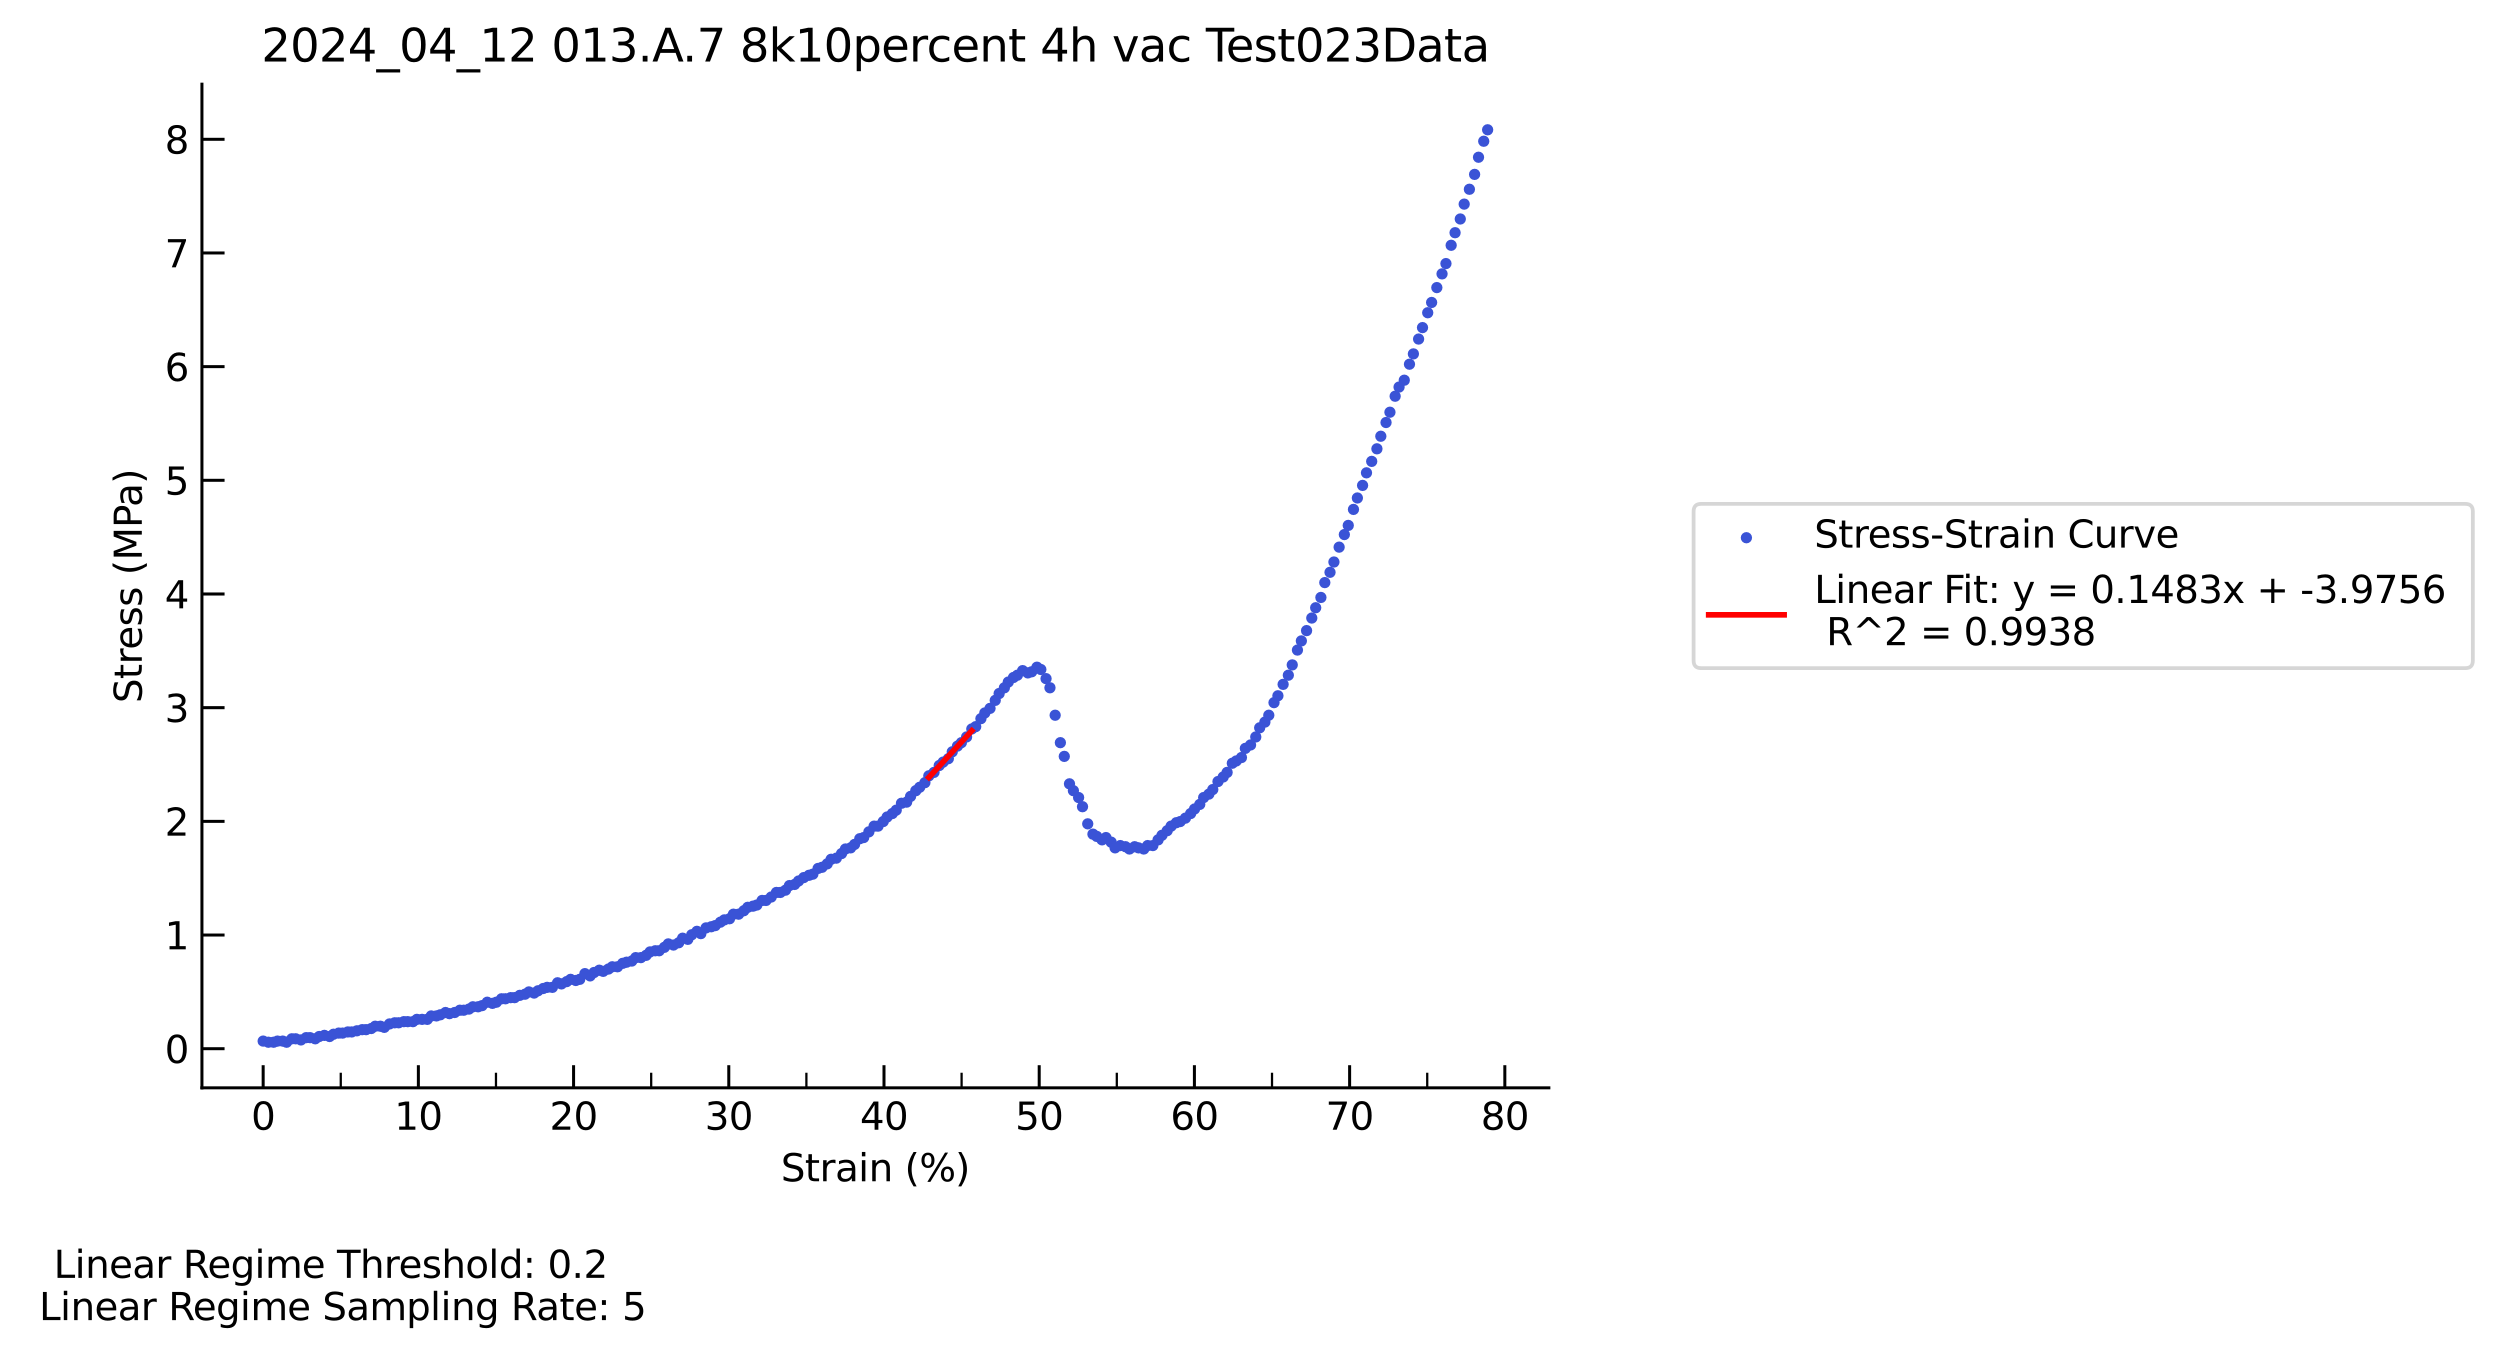 <?xml version="1.0" encoding="utf-8" standalone="no"?>
<!DOCTYPE svg PUBLIC "-//W3C//DTD SVG 1.1//EN"
  "http://www.w3.org/Graphics/SVG/1.1/DTD/svg11.dtd">
<svg xmlns:xlink="http://www.w3.org/1999/xlink" width="662.845pt" height="359.29pt" viewBox="0 0 662.845 359.29" xmlns="http://www.w3.org/2000/svg" version="1.1">
 <defs>
  <style type="text/css">*{stroke-linejoin: round; stroke-linecap: butt}</style>
 </defs>
 <g id="figure_1">
  <g id="patch_1">
   <path d="M 0 359.29 
L 662.845 359.29 
L 662.845 0 
L 0 0 
z
" style="fill: #ffffff"/>
  </g>
  <g id="axes_1">
   <g id="patch_2">
    <path d="M 53.541 288.43 
L 410.661 288.43 
L 410.661 22.318 
L 53.541 22.318 
z
" style="fill: #ffffff"/>
   </g>
   <g id="PathCollection_1">
    <defs>
     <path id="m55e38cb905" d="M 0 1 
C 0.265 1 0.52 0.895 0.707 0.707 
C 0.895 0.52 1 0.265 1 0 
C 1 -0.265 0.895 -0.52 0.707 -0.707 
C 0.52 -0.895 0.265 -1 0 -1 
C -0.265 -1 -0.52 -0.895 -0.707 -0.707 
C -0.895 -0.52 -1 -0.265 -1 0 
C -1 0.265 -0.895 0.52 -0.707 0.707 
C -0.52 0.895 -0.265 1 0 1 
z
" style="stroke: #3a53d6"/>
    </defs>
    <g clip-path="url(#p61192ac78d)">
     <use xlink:href="#m55e38cb905" x="69.774" y="276.031" style="fill: #3a53d6; stroke: #3a53d6"/>
     <use xlink:href="#m55e38cb905" x="71.155" y="276.334" style="fill: #3a53d6; stroke: #3a53d6"/>
     <use xlink:href="#m55e38cb905" x="72.537" y="276.334" style="fill: #3a53d6; stroke: #3a53d6"/>
     <use xlink:href="#m55e38cb905" x="73.573" y="276.031" style="fill: #3a53d6; stroke: #3a53d6"/>
     <use xlink:href="#m55e38cb905" x="74.955" y="276.031" style="fill: #3a53d6; stroke: #3a53d6"/>
     <use xlink:href="#m55e38cb905" x="75.991" y="276.334" style="fill: #3a53d6; stroke: #3a53d6"/>
     <use xlink:href="#m55e38cb905" x="77.372" y="275.425" style="fill: #3a53d6; stroke: #3a53d6"/>
     <use xlink:href="#m55e38cb905" x="78.408" y="275.425" style="fill: #3a53d6; stroke: #3a53d6"/>
     <use xlink:href="#m55e38cb905" x="79.79" y="275.728" style="fill: #3a53d6; stroke: #3a53d6"/>
     <use xlink:href="#m55e38cb905" x="81.171" y="275.122" style="fill: #3a53d6; stroke: #3a53d6"/>
     <use xlink:href="#m55e38cb905" x="82.207" y="275.122" style="fill: #3a53d6; stroke: #3a53d6"/>
     <use xlink:href="#m55e38cb905" x="83.589" y="275.425" style="fill: #3a53d6; stroke: #3a53d6"/>
     <use xlink:href="#m55e38cb905" x="84.625" y="274.819" style="fill: #3a53d6; stroke: #3a53d6"/>
     <use xlink:href="#m55e38cb905" x="86.007" y="274.516" style="fill: #3a53d6; stroke: #3a53d6"/>
     <use xlink:href="#m55e38cb905" x="87.388" y="274.819" style="fill: #3a53d6; stroke: #3a53d6"/>
     <use xlink:href="#m55e38cb905" x="88.424" y="274.213" style="fill: #3a53d6; stroke: #3a53d6"/>
     <use xlink:href="#m55e38cb905" x="89.806" y="273.91" style="fill: #3a53d6; stroke: #3a53d6"/>
     <use xlink:href="#m55e38cb905" x="90.842" y="273.91" style="fill: #3a53d6; stroke: #3a53d6"/>
     <use xlink:href="#m55e38cb905" x="92.223" y="273.608" style="fill: #3a53d6; stroke: #3a53d6"/>
     <use xlink:href="#m55e38cb905" x="93.26" y="273.608" style="fill: #3a53d6; stroke: #3a53d6"/>
     <use xlink:href="#m55e38cb905" x="94.641" y="273.305" style="fill: #3a53d6; stroke: #3a53d6"/>
     <use xlink:href="#m55e38cb905" x="96.023" y="273.002" style="fill: #3a53d6; stroke: #3a53d6"/>
     <use xlink:href="#m55e38cb905" x="97.059" y="273.002" style="fill: #3a53d6; stroke: #3a53d6"/>
     <use xlink:href="#m55e38cb905" x="98.44" y="272.699" style="fill: #3a53d6; stroke: #3a53d6"/>
     <use xlink:href="#m55e38cb905" x="99.476" y="272.09" style="fill: #3a53d6; stroke: #3a53d6"/>
     <use xlink:href="#m55e38cb905" x="100.858" y="272.09" style="fill: #3a53d6; stroke: #3a53d6"/>
     <use xlink:href="#m55e38cb905" x="101.894" y="272.393" style="fill: #3a53d6; stroke: #3a53d6"/>
     <use xlink:href="#m55e38cb905" x="103.275" y="271.484" style="fill: #3a53d6; stroke: #3a53d6"/>
     <use xlink:href="#m55e38cb905" x="104.657" y="271.181" style="fill: #3a53d6; stroke: #3a53d6"/>
     <use xlink:href="#m55e38cb905" x="105.693" y="271.181" style="fill: #3a53d6; stroke: #3a53d6"/>
     <use xlink:href="#m55e38cb905" x="107.075" y="270.878" style="fill: #3a53d6; stroke: #3a53d6"/>
     <use xlink:href="#m55e38cb905" x="108.111" y="270.878" style="fill: #3a53d6; stroke: #3a53d6"/>
     <use xlink:href="#m55e38cb905" x="109.492" y="270.878" style="fill: #3a53d6; stroke: #3a53d6"/>
     <use xlink:href="#m55e38cb905" x="110.528" y="270.272" style="fill: #3a53d6; stroke: #3a53d6"/>
     <use xlink:href="#m55e38cb905" x="111.91" y="270.272" style="fill: #3a53d6; stroke: #3a53d6"/>
     <use xlink:href="#m55e38cb905" x="113.291" y="270.272" style="fill: #3a53d6; stroke: #3a53d6"/>
     <use xlink:href="#m55e38cb905" x="114.328" y="269.363" style="fill: #3a53d6; stroke: #3a53d6"/>
     <use xlink:href="#m55e38cb905" x="115.709" y="269.363" style="fill: #3a53d6; stroke: #3a53d6"/>
     <use xlink:href="#m55e38cb905" x="116.745" y="269.06" style="fill: #3a53d6; stroke: #3a53d6"/>
     <use xlink:href="#m55e38cb905" x="118.127" y="268.455" style="fill: #3a53d6; stroke: #3a53d6"/>
     <use xlink:href="#m55e38cb905" x="119.163" y="268.758" style="fill: #3a53d6; stroke: #3a53d6"/>
     <use xlink:href="#m55e38cb905" x="120.544" y="268.455" style="fill: #3a53d6; stroke: #3a53d6"/>
     <use xlink:href="#m55e38cb905" x="121.926" y="267.846" style="fill: #3a53d6; stroke: #3a53d6"/>
     <use xlink:href="#m55e38cb905" x="122.962" y="267.846" style="fill: #3a53d6; stroke: #3a53d6"/>
     <use xlink:href="#m55e38cb905" x="124.343" y="267.543" style="fill: #3a53d6; stroke: #3a53d6"/>
     <use xlink:href="#m55e38cb905" x="125.38" y="266.937" style="fill: #3a53d6; stroke: #3a53d6"/>
     <use xlink:href="#m55e38cb905" x="126.761" y="266.937" style="fill: #3a53d6; stroke: #3a53d6"/>
     <use xlink:href="#m55e38cb905" x="127.797" y="266.634" style="fill: #3a53d6; stroke: #3a53d6"/>
     <use xlink:href="#m55e38cb905" x="129.179" y="265.725" style="fill: #3a53d6; stroke: #3a53d6"/>
     <use xlink:href="#m55e38cb905" x="130.56" y="266.028" style="fill: #3a53d6; stroke: #3a53d6"/>
     <use xlink:href="#m55e38cb905" x="131.596" y="265.725" style="fill: #3a53d6; stroke: #3a53d6"/>
     <use xlink:href="#m55e38cb905" x="132.978" y="264.816" style="fill: #3a53d6; stroke: #3a53d6"/>
     <use xlink:href="#m55e38cb905" x="134.014" y="264.816" style="fill: #3a53d6; stroke: #3a53d6"/>
     <use xlink:href="#m55e38cb905" x="135.396" y="264.513" style="fill: #3a53d6; stroke: #3a53d6"/>
     <use xlink:href="#m55e38cb905" x="136.432" y="264.513" style="fill: #3a53d6; stroke: #3a53d6"/>
     <use xlink:href="#m55e38cb905" x="137.813" y="263.905" style="fill: #3a53d6; stroke: #3a53d6"/>
     <use xlink:href="#m55e38cb905" x="139.195" y="263.602" style="fill: #3a53d6; stroke: #3a53d6"/>
     <use xlink:href="#m55e38cb905" x="140.231" y="262.996" style="fill: #3a53d6; stroke: #3a53d6"/>
     <use xlink:href="#m55e38cb905" x="141.612" y="263.299" style="fill: #3a53d6; stroke: #3a53d6"/>
     <use xlink:href="#m55e38cb905" x="142.648" y="262.693" style="fill: #3a53d6; stroke: #3a53d6"/>
     <use xlink:href="#m55e38cb905" x="144.03" y="262.087" style="fill: #3a53d6; stroke: #3a53d6"/>
     <use xlink:href="#m55e38cb905" x="145.066" y="261.784" style="fill: #3a53d6; stroke: #3a53d6"/>
     <use xlink:href="#m55e38cb905" x="146.448" y="261.784" style="fill: #3a53d6; stroke: #3a53d6"/>
     <use xlink:href="#m55e38cb905" x="147.829" y="260.572" style="fill: #3a53d6; stroke: #3a53d6"/>
     <use xlink:href="#m55e38cb905" x="148.865" y="260.875" style="fill: #3a53d6; stroke: #3a53d6"/>
     <use xlink:href="#m55e38cb905" x="150.247" y="260.267" style="fill: #3a53d6; stroke: #3a53d6"/>
     <use xlink:href="#m55e38cb905" x="151.283" y="259.661" style="fill: #3a53d6; stroke: #3a53d6"/>
     <use xlink:href="#m55e38cb905" x="152.664" y="259.964" style="fill: #3a53d6; stroke: #3a53d6"/>
     <use xlink:href="#m55e38cb905" x="153.701" y="259.661" style="fill: #3a53d6; stroke: #3a53d6"/>
     <use xlink:href="#m55e38cb905" x="155.082" y="258.146" style="fill: #3a53d6; stroke: #3a53d6"/>
     <use xlink:href="#m55e38cb905" x="156.464" y="258.752" style="fill: #3a53d6; stroke: #3a53d6"/>
     <use xlink:href="#m55e38cb905" x="157.5" y="257.843" style="fill: #3a53d6; stroke: #3a53d6"/>
     <use xlink:href="#m55e38cb905" x="158.881" y="257.237" style="fill: #3a53d6; stroke: #3a53d6"/>
     <use xlink:href="#m55e38cb905" x="159.917" y="257.54" style="fill: #3a53d6; stroke: #3a53d6"/>
     <use xlink:href="#m55e38cb905" x="161.299" y="256.934" style="fill: #3a53d6; stroke: #3a53d6"/>
     <use xlink:href="#m55e38cb905" x="162.335" y="256.328" style="fill: #3a53d6; stroke: #3a53d6"/>
     <use xlink:href="#m55e38cb905" x="163.716" y="256.328" style="fill: #3a53d6; stroke: #3a53d6"/>
     <use xlink:href="#m55e38cb905" x="165.098" y="255.417" style="fill: #3a53d6; stroke: #3a53d6"/>
     <use xlink:href="#m55e38cb905" x="166.134" y="255.114" style="fill: #3a53d6; stroke: #3a53d6"/>
     <use xlink:href="#m55e38cb905" x="167.516" y="254.811" style="fill: #3a53d6; stroke: #3a53d6"/>
     <use xlink:href="#m55e38cb905" x="168.552" y="253.902" style="fill: #3a53d6; stroke: #3a53d6"/>
     <use xlink:href="#m55e38cb905" x="169.933" y="253.902" style="fill: #3a53d6; stroke: #3a53d6"/>
     <use xlink:href="#m55e38cb905" x="171.315" y="253.296" style="fill: #3a53d6; stroke: #3a53d6"/>
     <use xlink:href="#m55e38cb905" x="172.351" y="252.387" style="fill: #3a53d6; stroke: #3a53d6"/>
     <use xlink:href="#m55e38cb905" x="173.732" y="252.082" style="fill: #3a53d6; stroke: #3a53d6"/>
     <use xlink:href="#m55e38cb905" x="174.769" y="252.082" style="fill: #3a53d6; stroke: #3a53d6"/>
     <use xlink:href="#m55e38cb905" x="176.15" y="251.173" style="fill: #3a53d6; stroke: #3a53d6"/>
     <use xlink:href="#m55e38cb905" x="177.186" y="250.264" style="fill: #3a53d6; stroke: #3a53d6"/>
     <use xlink:href="#m55e38cb905" x="178.568" y="250.567" style="fill: #3a53d6; stroke: #3a53d6"/>
     <use xlink:href="#m55e38cb905" x="179.949" y="249.961" style="fill: #3a53d6; stroke: #3a53d6"/>
     <use xlink:href="#m55e38cb905" x="180.985" y="248.749" style="fill: #3a53d6; stroke: #3a53d6"/>
     <use xlink:href="#m55e38cb905" x="182.367" y="249.052" style="fill: #3a53d6; stroke: #3a53d6"/>
     <use xlink:href="#m55e38cb905" x="183.403" y="247.837" style="fill: #3a53d6; stroke: #3a53d6"/>
     <use xlink:href="#m55e38cb905" x="184.784" y="246.929" style="fill: #3a53d6; stroke: #3a53d6"/>
     <use xlink:href="#m55e38cb905" x="185.821" y="247.535" style="fill: #3a53d6; stroke: #3a53d6"/>
     <use xlink:href="#m55e38cb905" x="187.202" y="246.02" style="fill: #3a53d6; stroke: #3a53d6"/>
     <use xlink:href="#m55e38cb905" x="188.584" y="245.717" style="fill: #3a53d6; stroke: #3a53d6"/>
     <use xlink:href="#m55e38cb905" x="189.62" y="245.414" style="fill: #3a53d6; stroke: #3a53d6"/>
     <use xlink:href="#m55e38cb905" x="191.001" y="244.505" style="fill: #3a53d6; stroke: #3a53d6"/>
     <use xlink:href="#m55e38cb905" x="192.037" y="243.896" style="fill: #3a53d6; stroke: #3a53d6"/>
     <use xlink:href="#m55e38cb905" x="193.419" y="243.593" style="fill: #3a53d6; stroke: #3a53d6"/>
     <use xlink:href="#m55e38cb905" x="194.455" y="242.382" style="fill: #3a53d6; stroke: #3a53d6"/>
     <use xlink:href="#m55e38cb905" x="195.837" y="242.382" style="fill: #3a53d6; stroke: #3a53d6"/>
     <use xlink:href="#m55e38cb905" x="197.218" y="241.473" style="fill: #3a53d6; stroke: #3a53d6"/>
     <use xlink:href="#m55e38cb905" x="198.254" y="240.564" style="fill: #3a53d6; stroke: #3a53d6"/>
     <use xlink:href="#m55e38cb905" x="199.636" y="240.261" style="fill: #3a53d6; stroke: #3a53d6"/>
     <use xlink:href="#m55e38cb905" x="200.672" y="239.955" style="fill: #3a53d6; stroke: #3a53d6"/>
     <use xlink:href="#m55e38cb905" x="202.053" y="238.743" style="fill: #3a53d6; stroke: #3a53d6"/>
     <use xlink:href="#m55e38cb905" x="203.089" y="238.743" style="fill: #3a53d6; stroke: #3a53d6"/>
     <use xlink:href="#m55e38cb905" x="204.471" y="237.835" style="fill: #3a53d6; stroke: #3a53d6"/>
     <use xlink:href="#m55e38cb905" x="205.852" y="236.623" style="fill: #3a53d6; stroke: #3a53d6"/>
     <use xlink:href="#m55e38cb905" x="206.889" y="236.623" style="fill: #3a53d6; stroke: #3a53d6"/>
     <use xlink:href="#m55e38cb905" x="208.27" y="236.014" style="fill: #3a53d6; stroke: #3a53d6"/>
     <use xlink:href="#m55e38cb905" x="209.306" y="234.802" style="fill: #3a53d6; stroke: #3a53d6"/>
     <use xlink:href="#m55e38cb905" x="210.688" y="234.499" style="fill: #3a53d6; stroke: #3a53d6"/>
     <use xlink:href="#m55e38cb905" x="211.724" y="233.59" style="fill: #3a53d6; stroke: #3a53d6"/>
     <use xlink:href="#m55e38cb905" x="213.105" y="232.682" style="fill: #3a53d6; stroke: #3a53d6"/>
     <use xlink:href="#m55e38cb905" x="214.487" y="232.073" style="fill: #3a53d6; stroke: #3a53d6"/>
     <use xlink:href="#m55e38cb905" x="215.523" y="231.77" style="fill: #3a53d6; stroke: #3a53d6"/>
     <use xlink:href="#m55e38cb905" x="216.905" y="230.255" style="fill: #3a53d6; stroke: #3a53d6"/>
     <use xlink:href="#m55e38cb905" x="217.941" y="229.952" style="fill: #3a53d6; stroke: #3a53d6"/>
     <use xlink:href="#m55e38cb905" x="219.322" y="229.043" style="fill: #3a53d6; stroke: #3a53d6"/>
     <use xlink:href="#m55e38cb905" x="220.358" y="227.829" style="fill: #3a53d6; stroke: #3a53d6"/>
     <use xlink:href="#m55e38cb905" x="221.74" y="227.526" style="fill: #3a53d6; stroke: #3a53d6"/>
     <use xlink:href="#m55e38cb905" x="223.121" y="226.314" style="fill: #3a53d6; stroke: #3a53d6"/>
     <use xlink:href="#m55e38cb905" x="224.157" y="225.102" style="fill: #3a53d6; stroke: #3a53d6"/>
     <use xlink:href="#m55e38cb905" x="225.539" y="224.799" style="fill: #3a53d6; stroke: #3a53d6"/>
     <use xlink:href="#m55e38cb905" x="226.575" y="223.888" style="fill: #3a53d6; stroke: #3a53d6"/>
     <use xlink:href="#m55e38cb905" x="227.957" y="222.373" style="fill: #3a53d6; stroke: #3a53d6"/>
     <use xlink:href="#m55e38cb905" x="228.993" y="222.07" style="fill: #3a53d6; stroke: #3a53d6"/>
     <use xlink:href="#m55e38cb905" x="230.374" y="220.555" style="fill: #3a53d6; stroke: #3a53d6"/>
     <use xlink:href="#m55e38cb905" x="231.756" y="219.038" style="fill: #3a53d6; stroke: #3a53d6"/>
     <use xlink:href="#m55e38cb905" x="232.792" y="219.038" style="fill: #3a53d6; stroke: #3a53d6"/>
     <use xlink:href="#m55e38cb905" x="234.173" y="217.826" style="fill: #3a53d6; stroke: #3a53d6"/>
     <use xlink:href="#m55e38cb905" x="235.21" y="216.614" style="fill: #3a53d6; stroke: #3a53d6"/>
     <use xlink:href="#m55e38cb905" x="236.591" y="215.703" style="fill: #3a53d6; stroke: #3a53d6"/>
     <use xlink:href="#m55e38cb905" x="237.627" y="214.794" style="fill: #3a53d6; stroke: #3a53d6"/>
     <use xlink:href="#m55e38cb905" x="239.009" y="212.976" style="fill: #3a53d6; stroke: #3a53d6"/>
     <use xlink:href="#m55e38cb905" x="240.39" y="212.673" style="fill: #3a53d6; stroke: #3a53d6"/>
     <use xlink:href="#m55e38cb905" x="241.426" y="211.156" style="fill: #3a53d6; stroke: #3a53d6"/>
     <use xlink:href="#m55e38cb905" x="242.808" y="209.641" style="fill: #3a53d6; stroke: #3a53d6"/>
     <use xlink:href="#m55e38cb905" x="243.844" y="208.732" style="fill: #3a53d6; stroke: #3a53d6"/>
     <use xlink:href="#m55e38cb905" x="245.225" y="207.517" style="fill: #3a53d6; stroke: #3a53d6"/>
     <use xlink:href="#m55e38cb905" x="246.262" y="205.7" style="fill: #3a53d6; stroke: #3a53d6"/>
     <use xlink:href="#m55e38cb905" x="247.643" y="204.791" style="fill: #3a53d6; stroke: #3a53d6"/>
     <use xlink:href="#m55e38cb905" x="249.025" y="202.97" style="fill: #3a53d6; stroke: #3a53d6"/>
     <use xlink:href="#m55e38cb905" x="250.061" y="202.062" style="fill: #3a53d6; stroke: #3a53d6"/>
     <use xlink:href="#m55e38cb905" x="251.442" y="201.153" style="fill: #3a53d6; stroke: #3a53d6"/>
     <use xlink:href="#m55e38cb905" x="252.478" y="199.332" style="fill: #3a53d6; stroke: #3a53d6"/>
     <use xlink:href="#m55e38cb905" x="253.86" y="197.817" style="fill: #3a53d6; stroke: #3a53d6"/>
     <use xlink:href="#m55e38cb905" x="254.896" y="196.909" style="fill: #3a53d6; stroke: #3a53d6"/>
     <use xlink:href="#m55e38cb905" x="256.278" y="195.391" style="fill: #3a53d6; stroke: #3a53d6"/>
     <use xlink:href="#m55e38cb905" x="257.659" y="193.27" style="fill: #3a53d6; stroke: #3a53d6"/>
     <use xlink:href="#m55e38cb905" x="258.695" y="192.665" style="fill: #3a53d6; stroke: #3a53d6"/>
     <use xlink:href="#m55e38cb905" x="260.077" y="190.541" style="fill: #3a53d6; stroke: #3a53d6"/>
     <use xlink:href="#m55e38cb905" x="261.113" y="189.026" style="fill: #3a53d6; stroke: #3a53d6"/>
     <use xlink:href="#m55e38cb905" x="262.494" y="187.815" style="fill: #3a53d6; stroke: #3a53d6"/>
     <use xlink:href="#m55e38cb905" x="263.876" y="185.691" style="fill: #3a53d6; stroke: #3a53d6"/>
     <use xlink:href="#m55e38cb905" x="264.912" y="183.873" style="fill: #3a53d6; stroke: #3a53d6"/>
     <use xlink:href="#m55e38cb905" x="266.293" y="182.356" style="fill: #3a53d6; stroke: #3a53d6"/>
     <use xlink:href="#m55e38cb905" x="267.33" y="180.841" style="fill: #3a53d6; stroke: #3a53d6"/>
     <use xlink:href="#m55e38cb905" x="268.711" y="179.627" style="fill: #3a53d6; stroke: #3a53d6"/>
     <use xlink:href="#m55e38cb905" x="269.747" y="179.021" style="fill: #3a53d6; stroke: #3a53d6"/>
     <use xlink:href="#m55e38cb905" x="271.129" y="177.809" style="fill: #3a53d6; stroke: #3a53d6"/>
     <use xlink:href="#m55e38cb905" x="272.51" y="178.415" style="fill: #3a53d6; stroke: #3a53d6"/>
     <use xlink:href="#m55e38cb905" x="273.546" y="178.112" style="fill: #3a53d6; stroke: #3a53d6"/>
     <use xlink:href="#m55e38cb905" x="274.928" y="176.9" style="fill: #3a53d6; stroke: #3a53d6"/>
     <use xlink:href="#m55e38cb905" x="275.964" y="177.506" style="fill: #3a53d6; stroke: #3a53d6"/>
     <use xlink:href="#m55e38cb905" x="277.346" y="179.932" style="fill: #3a53d6; stroke: #3a53d6"/>
     <use xlink:href="#m55e38cb905" x="278.382" y="182.356" style="fill: #3a53d6; stroke: #3a53d6"/>
     <use xlink:href="#m55e38cb905" x="279.763" y="189.632" style="fill: #3a53d6; stroke: #3a53d6"/>
     <use xlink:href="#m55e38cb905" x="281.145" y="196.909" style="fill: #3a53d6; stroke: #3a53d6"/>
     <use xlink:href="#m55e38cb905" x="282.181" y="200.547" style="fill: #3a53d6; stroke: #3a53d6"/>
     <use xlink:href="#m55e38cb905" x="283.562" y="207.82" style="fill: #3a53d6; stroke: #3a53d6"/>
     <use xlink:href="#m55e38cb905" x="284.598" y="209.641" style="fill: #3a53d6; stroke: #3a53d6"/>
     <use xlink:href="#m55e38cb905" x="285.98" y="211.459" style="fill: #3a53d6; stroke: #3a53d6"/>
     <use xlink:href="#m55e38cb905" x="287.016" y="213.885" style="fill: #3a53d6; stroke: #3a53d6"/>
     <use xlink:href="#m55e38cb905" x="288.398" y="218.432" style="fill: #3a53d6; stroke: #3a53d6"/>
     <use xlink:href="#m55e38cb905" x="289.779" y="221.161" style="fill: #3a53d6; stroke: #3a53d6"/>
     <use xlink:href="#m55e38cb905" x="290.815" y="221.767" style="fill: #3a53d6; stroke: #3a53d6"/>
     <use xlink:href="#m55e38cb905" x="292.197" y="222.676" style="fill: #3a53d6; stroke: #3a53d6"/>
     <use xlink:href="#m55e38cb905" x="293.233" y="222.07" style="fill: #3a53d6; stroke: #3a53d6"/>
     <use xlink:href="#m55e38cb905" x="294.614" y="223.282" style="fill: #3a53d6; stroke: #3a53d6"/>
     <use xlink:href="#m55e38cb905" x="295.651" y="224.799" style="fill: #3a53d6; stroke: #3a53d6"/>
     <use xlink:href="#m55e38cb905" x="297.032" y="224.193" style="fill: #3a53d6; stroke: #3a53d6"/>
     <use xlink:href="#m55e38cb905" x="298.414" y="224.496" style="fill: #3a53d6; stroke: #3a53d6"/>
     <use xlink:href="#m55e38cb905" x="299.45" y="225.102" style="fill: #3a53d6; stroke: #3a53d6"/>
     <use xlink:href="#m55e38cb905" x="300.831" y="224.496" style="fill: #3a53d6; stroke: #3a53d6"/>
     <use xlink:href="#m55e38cb905" x="301.867" y="224.799" style="fill: #3a53d6; stroke: #3a53d6"/>
     <use xlink:href="#m55e38cb905" x="303.249" y="225.102" style="fill: #3a53d6; stroke: #3a53d6"/>
     <use xlink:href="#m55e38cb905" x="304.285" y="224.193" style="fill: #3a53d6; stroke: #3a53d6"/>
     <use xlink:href="#m55e38cb905" x="305.666" y="224.193" style="fill: #3a53d6; stroke: #3a53d6"/>
     <use xlink:href="#m55e38cb905" x="307.048" y="222.676" style="fill: #3a53d6; stroke: #3a53d6"/>
     <use xlink:href="#m55e38cb905" x="308.084" y="221.464" style="fill: #3a53d6; stroke: #3a53d6"/>
     <use xlink:href="#m55e38cb905" x="309.466" y="220.252" style="fill: #3a53d6; stroke: #3a53d6"/>
     <use xlink:href="#m55e38cb905" x="310.502" y="219.038" style="fill: #3a53d6; stroke: #3a53d6"/>
     <use xlink:href="#m55e38cb905" x="311.883" y="218.129" style="fill: #3a53d6; stroke: #3a53d6"/>
     <use xlink:href="#m55e38cb905" x="312.919" y="217.826" style="fill: #3a53d6; stroke: #3a53d6"/>
     <use xlink:href="#m55e38cb905" x="314.301" y="216.917" style="fill: #3a53d6; stroke: #3a53d6"/>
     <use xlink:href="#m55e38cb905" x="315.682" y="215.703" style="fill: #3a53d6; stroke: #3a53d6"/>
     <use xlink:href="#m55e38cb905" x="316.719" y="214.491" style="fill: #3a53d6; stroke: #3a53d6"/>
     <use xlink:href="#m55e38cb905" x="318.1" y="213.279" style="fill: #3a53d6; stroke: #3a53d6"/>
     <use xlink:href="#m55e38cb905" x="319.136" y="211.459" style="fill: #3a53d6; stroke: #3a53d6"/>
     <use xlink:href="#m55e38cb905" x="320.518" y="210.55" style="fill: #3a53d6; stroke: #3a53d6"/>
     <use xlink:href="#m55e38cb905" x="321.554" y="209.338" style="fill: #3a53d6; stroke: #3a53d6"/>
     <use xlink:href="#m55e38cb905" x="322.935" y="207.215" style="fill: #3a53d6; stroke: #3a53d6"/>
     <use xlink:href="#m55e38cb905" x="324.317" y="206.003" style="fill: #3a53d6; stroke: #3a53d6"/>
     <use xlink:href="#m55e38cb905" x="325.353" y="204.791" style="fill: #3a53d6; stroke: #3a53d6"/>
     <use xlink:href="#m55e38cb905" x="326.734" y="202.365" style="fill: #3a53d6; stroke: #3a53d6"/>
     <use xlink:href="#m55e38cb905" x="327.771" y="201.759" style="fill: #3a53d6; stroke: #3a53d6"/>
     <use xlink:href="#m55e38cb905" x="329.152" y="200.85" style="fill: #3a53d6; stroke: #3a53d6"/>
     <use xlink:href="#m55e38cb905" x="330.188" y="198.423" style="fill: #3a53d6; stroke: #3a53d6"/>
     <use xlink:href="#m55e38cb905" x="331.57" y="197.515" style="fill: #3a53d6; stroke: #3a53d6"/>
     <use xlink:href="#m55e38cb905" x="332.951" y="195.391" style="fill: #3a53d6; stroke: #3a53d6"/>
     <use xlink:href="#m55e38cb905" x="333.987" y="192.968" style="fill: #3a53d6; stroke: #3a53d6"/>
     <use xlink:href="#m55e38cb905" x="335.369" y="191.45" style="fill: #3a53d6; stroke: #3a53d6"/>
     <use xlink:href="#m55e38cb905" x="336.405" y="189.632" style="fill: #3a53d6; stroke: #3a53d6"/>
     <use xlink:href="#m55e38cb905" x="337.787" y="186.297" style="fill: #3a53d6; stroke: #3a53d6"/>
     <use xlink:href="#m55e38cb905" x="338.823" y="184.479" style="fill: #3a53d6; stroke: #3a53d6"/>
     <use xlink:href="#m55e38cb905" x="340.204" y="181.447" style="fill: #3a53d6; stroke: #3a53d6"/>
     <use xlink:href="#m55e38cb905" x="341.586" y="179.021" style="fill: #3a53d6; stroke: #3a53d6"/>
     <use xlink:href="#m55e38cb905" x="342.622" y="176.294" style="fill: #3a53d6; stroke: #3a53d6"/>
     <use xlink:href="#m55e38cb905" x="344.003" y="172.353" style="fill: #3a53d6; stroke: #3a53d6"/>
     <use xlink:href="#m55e38cb905" x="345.039" y="169.927" style="fill: #3a53d6; stroke: #3a53d6"/>
     <use xlink:href="#m55e38cb905" x="346.421" y="167.197" style="fill: #3a53d6; stroke: #3a53d6"/>
     <use xlink:href="#m55e38cb905" x="347.802" y="163.865" style="fill: #3a53d6; stroke: #3a53d6"/>
     <use xlink:href="#m55e38cb905" x="348.839" y="161.136" style="fill: #3a53d6; stroke: #3a53d6"/>
     <use xlink:href="#m55e38cb905" x="350.22" y="158.406" style="fill: #3a53d6; stroke: #3a53d6"/>
     <use xlink:href="#m55e38cb905" x="351.256" y="154.465" style="fill: #3a53d6; stroke: #3a53d6"/>
     <use xlink:href="#m55e38cb905" x="352.638" y="151.739" style="fill: #3a53d6; stroke: #3a53d6"/>
     <use xlink:href="#m55e38cb905" x="353.674" y="149.009" style="fill: #3a53d6; stroke: #3a53d6"/>
     <use xlink:href="#m55e38cb905" x="355.055" y="145.068" style="fill: #3a53d6; stroke: #3a53d6"/>
     <use xlink:href="#m55e38cb905" x="356.437" y="141.733" style="fill: #3a53d6; stroke: #3a53d6"/>
     <use xlink:href="#m55e38cb905" x="357.473" y="139.307" style="fill: #3a53d6; stroke: #3a53d6"/>
     <use xlink:href="#m55e38cb905" x="358.855" y="135.063" style="fill: #3a53d6; stroke: #3a53d6"/>
     <use xlink:href="#m55e38cb905" x="359.891" y="132.033" style="fill: #3a53d6; stroke: #3a53d6"/>
     <use xlink:href="#m55e38cb905" x="361.272" y="128.698" style="fill: #3a53d6; stroke: #3a53d6"/>
     <use xlink:href="#m55e38cb905" x="362.308" y="125.363" style="fill: #3a53d6; stroke: #3a53d6"/>
     <use xlink:href="#m55e38cb905" x="363.69" y="122.33" style="fill: #3a53d6; stroke: #3a53d6"/>
     <use xlink:href="#m55e38cb905" x="365.071" y="118.995" style="fill: #3a53d6; stroke: #3a53d6"/>
     <use xlink:href="#m55e38cb905" x="366.107" y="115.663" style="fill: #3a53d6; stroke: #3a53d6"/>
     <use xlink:href="#m55e38cb905" x="367.489" y="112.025" style="fill: #3a53d6; stroke: #3a53d6"/>
     <use xlink:href="#m55e38cb905" x="368.525" y="109.295" style="fill: #3a53d6; stroke: #3a53d6"/>
     <use xlink:href="#m55e38cb905" x="369.907" y="105.051" style="fill: #3a53d6; stroke: #3a53d6"/>
     <use xlink:href="#m55e38cb905" x="370.943" y="102.625" style="fill: #3a53d6; stroke: #3a53d6"/>
     <use xlink:href="#m55e38cb905" x="372.324" y="100.807" style="fill: #3a53d6; stroke: #3a53d6"/>
     <use xlink:href="#m55e38cb905" x="373.706" y="96.563" style="fill: #3a53d6; stroke: #3a53d6"/>
     <use xlink:href="#m55e38cb905" x="374.742" y="93.834" style="fill: #3a53d6; stroke: #3a53d6"/>
     <use xlink:href="#m55e38cb905" x="376.123" y="89.893" style="fill: #3a53d6; stroke: #3a53d6"/>
     <use xlink:href="#m55e38cb905" x="377.16" y="86.86" style="fill: #3a53d6; stroke: #3a53d6"/>
     <use xlink:href="#m55e38cb905" x="378.541" y="82.919" style="fill: #3a53d6; stroke: #3a53d6"/>
     <use xlink:href="#m55e38cb905" x="379.577" y="80.193" style="fill: #3a53d6; stroke: #3a53d6"/>
     <use xlink:href="#m55e38cb905" x="380.959" y="76.252" style="fill: #3a53d6; stroke: #3a53d6"/>
     <use xlink:href="#m55e38cb905" x="382.34" y="72.613" style="fill: #3a53d6; stroke: #3a53d6"/>
     <use xlink:href="#m55e38cb905" x="383.376" y="69.884" style="fill: #3a53d6; stroke: #3a53d6"/>
     <use xlink:href="#m55e38cb905" x="384.758" y="65.034" style="fill: #3a53d6; stroke: #3a53d6"/>
     <use xlink:href="#m55e38cb905" x="385.794" y="61.699" style="fill: #3a53d6; stroke: #3a53d6"/>
     <use xlink:href="#m55e38cb905" x="387.175" y="58.061" style="fill: #3a53d6; stroke: #3a53d6"/>
     <use xlink:href="#m55e38cb905" x="388.212" y="54.12" style="fill: #3a53d6; stroke: #3a53d6"/>
     <use xlink:href="#m55e38cb905" x="389.593" y="50.179" style="fill: #3a53d6; stroke: #3a53d6"/>
     <use xlink:href="#m55e38cb905" x="390.975" y="46.237" style="fill: #3a53d6; stroke: #3a53d6"/>
     <use xlink:href="#m55e38cb905" x="392.011" y="41.69" style="fill: #3a53d6; stroke: #3a53d6"/>
     <use xlink:href="#m55e38cb905" x="393.392" y="37.446" style="fill: #3a53d6; stroke: #3a53d6"/>
     <use xlink:href="#m55e38cb905" x="394.428" y="34.414" style="fill: #3a53d6; stroke: #3a53d6"/>
    </g>
   </g>
   <g id="matplotlib.axis_1">
    <g id="xtick_1">
     <g id="line2d_1">
      <defs>
       <path id="m40fa32a585" d="M 0 0 
L 0 -6 
" style="stroke: #000000; stroke-width: 0.8"/>
      </defs>
      <g>
       <use xlink:href="#m40fa32a585" x="69.774" y="288.43" style="stroke: #000000; stroke-width: 0.8"/>
      </g>
     </g>
     <g id="text_1">
      <!-- 0 -->
      <g transform="translate(66.593 299.529) scale(0.1 -0.1)">
       <defs>
        <path id="DejaVuSans-30" d="M 2034 4250 
Q 1547 4250 1301 3770 
Q 1056 3291 1056 2328 
Q 1056 1369 1301 889 
Q 1547 409 2034 409 
Q 2525 409 2770 889 
Q 3016 1369 3016 2328 
Q 3016 3291 2770 3770 
Q 2525 4250 2034 4250 
z
M 2034 4750 
Q 2819 4750 3233 4129 
Q 3647 3509 3647 2328 
Q 3647 1150 3233 529 
Q 2819 -91 2034 -91 
Q 1250 -91 836 529 
Q 422 1150 422 2328 
Q 422 3509 836 4129 
Q 1250 4750 2034 4750 
z
" transform="scale(0.016)"/>
       </defs>
       <use xlink:href="#DejaVuSans-30"/>
      </g>
     </g>
    </g>
    <g id="xtick_2">
     <g id="line2d_2">
      <g>
       <use xlink:href="#m40fa32a585" x="110.926" y="288.43" style="stroke: #000000; stroke-width: 0.8"/>
      </g>
     </g>
     <g id="text_2">
      <!-- 10 -->
      <g transform="translate(104.563 299.529) scale(0.1 -0.1)">
       <defs>
        <path id="DejaVuSans-31" d="M 794 531 
L 1825 531 
L 1825 4091 
L 703 3866 
L 703 4441 
L 1819 4666 
L 2450 4666 
L 2450 531 
L 3481 531 
L 3481 0 
L 794 0 
L 794 531 
z
" transform="scale(0.016)"/>
       </defs>
       <use xlink:href="#DejaVuSans-31"/>
       <use xlink:href="#DejaVuSans-30" x="63.623"/>
      </g>
     </g>
    </g>
    <g id="xtick_3">
     <g id="line2d_3">
      <g>
       <use xlink:href="#m40fa32a585" x="152.077" y="288.43" style="stroke: #000000; stroke-width: 0.8"/>
      </g>
     </g>
     <g id="text_3">
      <!-- 20 -->
      <g transform="translate(145.715 299.529) scale(0.1 -0.1)">
       <defs>
        <path id="DejaVuSans-32" d="M 1228 531 
L 3431 531 
L 3431 0 
L 469 0 
L 469 531 
Q 828 903 1448 1529 
Q 2069 2156 2228 2338 
Q 2531 2678 2651 2914 
Q 2772 3150 2772 3378 
Q 2772 3750 2511 3984 
Q 2250 4219 1831 4219 
Q 1534 4219 1204 4116 
Q 875 4013 500 3803 
L 500 4441 
Q 881 4594 1212 4672 
Q 1544 4750 1819 4750 
Q 2544 4750 2975 4387 
Q 3406 4025 3406 3419 
Q 3406 3131 3298 2873 
Q 3191 2616 2906 2266 
Q 2828 2175 2409 1742 
Q 1991 1309 1228 531 
z
" transform="scale(0.016)"/>
       </defs>
       <use xlink:href="#DejaVuSans-32"/>
       <use xlink:href="#DejaVuSans-30" x="63.623"/>
      </g>
     </g>
    </g>
    <g id="xtick_4">
     <g id="line2d_4">
      <g>
       <use xlink:href="#m40fa32a585" x="193.229" y="288.43" style="stroke: #000000; stroke-width: 0.8"/>
      </g>
     </g>
     <g id="text_4">
      <!-- 30 -->
      <g transform="translate(186.866 299.529) scale(0.1 -0.1)">
       <defs>
        <path id="DejaVuSans-33" d="M 2597 2516 
Q 3050 2419 3304 2112 
Q 3559 1806 3559 1356 
Q 3559 666 3084 287 
Q 2609 -91 1734 -91 
Q 1441 -91 1130 -33 
Q 819 25 488 141 
L 488 750 
Q 750 597 1062 519 
Q 1375 441 1716 441 
Q 2309 441 2620 675 
Q 2931 909 2931 1356 
Q 2931 1769 2642 2001 
Q 2353 2234 1838 2234 
L 1294 2234 
L 1294 2753 
L 1863 2753 
Q 2328 2753 2575 2939 
Q 2822 3125 2822 3475 
Q 2822 3834 2567 4026 
Q 2313 4219 1838 4219 
Q 1578 4219 1281 4162 
Q 984 4106 628 3988 
L 628 4550 
Q 988 4650 1302 4700 
Q 1616 4750 1894 4750 
Q 2613 4750 3031 4423 
Q 3450 4097 3450 3541 
Q 3450 3153 3228 2886 
Q 3006 2619 2597 2516 
z
" transform="scale(0.016)"/>
       </defs>
       <use xlink:href="#DejaVuSans-33"/>
       <use xlink:href="#DejaVuSans-30" x="63.623"/>
      </g>
     </g>
    </g>
    <g id="xtick_5">
     <g id="line2d_5">
      <g>
       <use xlink:href="#m40fa32a585" x="234.381" y="288.43" style="stroke: #000000; stroke-width: 0.8"/>
      </g>
     </g>
     <g id="text_5">
      <!-- 40 -->
      <g transform="translate(228.018 299.529) scale(0.1 -0.1)">
       <defs>
        <path id="DejaVuSans-34" d="M 2419 4116 
L 825 1625 
L 2419 1625 
L 2419 4116 
z
M 2253 4666 
L 3047 4666 
L 3047 1625 
L 3713 1625 
L 3713 1100 
L 3047 1100 
L 3047 0 
L 2419 0 
L 2419 1100 
L 313 1100 
L 313 1709 
L 2253 4666 
z
" transform="scale(0.016)"/>
       </defs>
       <use xlink:href="#DejaVuSans-34"/>
       <use xlink:href="#DejaVuSans-30" x="63.623"/>
      </g>
     </g>
    </g>
    <g id="xtick_6">
     <g id="line2d_6">
      <g>
       <use xlink:href="#m40fa32a585" x="275.532" y="288.43" style="stroke: #000000; stroke-width: 0.8"/>
      </g>
     </g>
     <g id="text_6">
      <!-- 50 -->
      <g transform="translate(269.17 299.529) scale(0.1 -0.1)">
       <defs>
        <path id="DejaVuSans-35" d="M 691 4666 
L 3169 4666 
L 3169 4134 
L 1269 4134 
L 1269 2991 
Q 1406 3038 1543 3061 
Q 1681 3084 1819 3084 
Q 2600 3084 3056 2656 
Q 3513 2228 3513 1497 
Q 3513 744 3044 326 
Q 2575 -91 1722 -91 
Q 1428 -91 1123 -41 
Q 819 9 494 109 
L 494 744 
Q 775 591 1075 516 
Q 1375 441 1709 441 
Q 2250 441 2565 725 
Q 2881 1009 2881 1497 
Q 2881 1984 2565 2268 
Q 2250 2553 1709 2553 
Q 1456 2553 1204 2497 
Q 953 2441 691 2322 
L 691 4666 
z
" transform="scale(0.016)"/>
       </defs>
       <use xlink:href="#DejaVuSans-35"/>
       <use xlink:href="#DejaVuSans-30" x="63.623"/>
      </g>
     </g>
    </g>
    <g id="xtick_7">
     <g id="line2d_7">
      <g>
       <use xlink:href="#m40fa32a585" x="316.684" y="288.43" style="stroke: #000000; stroke-width: 0.8"/>
      </g>
     </g>
     <g id="text_7">
      <!-- 60 -->
      <g transform="translate(310.321 299.529) scale(0.1 -0.1)">
       <defs>
        <path id="DejaVuSans-36" d="M 2113 2584 
Q 1688 2584 1439 2293 
Q 1191 2003 1191 1497 
Q 1191 994 1439 701 
Q 1688 409 2113 409 
Q 2538 409 2786 701 
Q 3034 994 3034 1497 
Q 3034 2003 2786 2293 
Q 2538 2584 2113 2584 
z
M 3366 4563 
L 3366 3988 
Q 3128 4100 2886 4159 
Q 2644 4219 2406 4219 
Q 1781 4219 1451 3797 
Q 1122 3375 1075 2522 
Q 1259 2794 1537 2939 
Q 1816 3084 2150 3084 
Q 2853 3084 3261 2657 
Q 3669 2231 3669 1497 
Q 3669 778 3244 343 
Q 2819 -91 2113 -91 
Q 1303 -91 875 529 
Q 447 1150 447 2328 
Q 447 3434 972 4092 
Q 1497 4750 2381 4750 
Q 2619 4750 2861 4703 
Q 3103 4656 3366 4563 
z
" transform="scale(0.016)"/>
       </defs>
       <use xlink:href="#DejaVuSans-36"/>
       <use xlink:href="#DejaVuSans-30" x="63.623"/>
      </g>
     </g>
    </g>
    <g id="xtick_8">
     <g id="line2d_8">
      <g>
       <use xlink:href="#m40fa32a585" x="357.836" y="288.43" style="stroke: #000000; stroke-width: 0.8"/>
      </g>
     </g>
     <g id="text_8">
      <!-- 70 -->
      <g transform="translate(351.473 299.529) scale(0.1 -0.1)">
       <defs>
        <path id="DejaVuSans-37" d="M 525 4666 
L 3525 4666 
L 3525 4397 
L 1831 0 
L 1172 0 
L 2766 4134 
L 525 4134 
L 525 4666 
z
" transform="scale(0.016)"/>
       </defs>
       <use xlink:href="#DejaVuSans-37"/>
       <use xlink:href="#DejaVuSans-30" x="63.623"/>
      </g>
     </g>
    </g>
    <g id="xtick_9">
     <g id="line2d_9">
      <g>
       <use xlink:href="#m40fa32a585" x="398.987" y="288.43" style="stroke: #000000; stroke-width: 0.8"/>
      </g>
     </g>
     <g id="text_9">
      <!-- 80 -->
      <g transform="translate(392.625 299.529) scale(0.1 -0.1)">
       <defs>
        <path id="DejaVuSans-38" d="M 2034 2216 
Q 1584 2216 1326 1975 
Q 1069 1734 1069 1313 
Q 1069 891 1326 650 
Q 1584 409 2034 409 
Q 2484 409 2743 651 
Q 3003 894 3003 1313 
Q 3003 1734 2745 1975 
Q 2488 2216 2034 2216 
z
M 1403 2484 
Q 997 2584 770 2862 
Q 544 3141 544 3541 
Q 544 4100 942 4425 
Q 1341 4750 2034 4750 
Q 2731 4750 3128 4425 
Q 3525 4100 3525 3541 
Q 3525 3141 3298 2862 
Q 3072 2584 2669 2484 
Q 3125 2378 3379 2068 
Q 3634 1759 3634 1313 
Q 3634 634 3220 271 
Q 2806 -91 2034 -91 
Q 1263 -91 848 271 
Q 434 634 434 1313 
Q 434 1759 690 2068 
Q 947 2378 1403 2484 
z
M 1172 3481 
Q 1172 3119 1398 2916 
Q 1625 2713 2034 2713 
Q 2441 2713 2670 2916 
Q 2900 3119 2900 3481 
Q 2900 3844 2670 4047 
Q 2441 4250 2034 4250 
Q 1625 4250 1398 4047 
Q 1172 3844 1172 3481 
z
" transform="scale(0.016)"/>
       </defs>
       <use xlink:href="#DejaVuSans-38"/>
       <use xlink:href="#DejaVuSans-30" x="63.623"/>
      </g>
     </g>
    </g>
    <g id="xtick_10">
     <g id="line2d_10">
      <defs>
       <path id="m1c452b7101" d="M 0 0 
L 0 -4 
" style="stroke: #000000; stroke-width: 0.6"/>
      </defs>
      <g>
       <use xlink:href="#m1c452b7101" x="90.35" y="288.43" style="stroke: #000000; stroke-width: 0.6"/>
      </g>
     </g>
    </g>
    <g id="xtick_11">
     <g id="line2d_11">
      <g>
       <use xlink:href="#m1c452b7101" x="131.501" y="288.43" style="stroke: #000000; stroke-width: 0.6"/>
      </g>
     </g>
    </g>
    <g id="xtick_12">
     <g id="line2d_12">
      <g>
       <use xlink:href="#m1c452b7101" x="172.653" y="288.43" style="stroke: #000000; stroke-width: 0.6"/>
      </g>
     </g>
    </g>
    <g id="xtick_13">
     <g id="line2d_13">
      <g>
       <use xlink:href="#m1c452b7101" x="213.805" y="288.43" style="stroke: #000000; stroke-width: 0.6"/>
      </g>
     </g>
    </g>
    <g id="xtick_14">
     <g id="line2d_14">
      <g>
       <use xlink:href="#m1c452b7101" x="254.956" y="288.43" style="stroke: #000000; stroke-width: 0.6"/>
      </g>
     </g>
    </g>
    <g id="xtick_15">
     <g id="line2d_15">
      <g>
       <use xlink:href="#m1c452b7101" x="296.108" y="288.43" style="stroke: #000000; stroke-width: 0.6"/>
      </g>
     </g>
    </g>
    <g id="xtick_16">
     <g id="line2d_16">
      <g>
       <use xlink:href="#m1c452b7101" x="337.26" y="288.43" style="stroke: #000000; stroke-width: 0.6"/>
      </g>
     </g>
    </g>
    <g id="xtick_17">
     <g id="line2d_17">
      <g>
       <use xlink:href="#m1c452b7101" x="378.412" y="288.43" style="stroke: #000000; stroke-width: 0.6"/>
      </g>
     </g>
    </g>
    <g id="text_10">
     <!-- Strain (%) -->
     <g transform="translate(207.048 313.207) scale(0.1 -0.1)">
      <defs>
       <path id="DejaVuSans-53" d="M 3425 4513 
L 3425 3897 
Q 3066 4069 2747 4153 
Q 2428 4238 2131 4238 
Q 1616 4238 1336 4038 
Q 1056 3838 1056 3469 
Q 1056 3159 1242 3001 
Q 1428 2844 1947 2747 
L 2328 2669 
Q 3034 2534 3370 2195 
Q 3706 1856 3706 1288 
Q 3706 609 3251 259 
Q 2797 -91 1919 -91 
Q 1588 -91 1214 -16 
Q 841 59 441 206 
L 441 856 
Q 825 641 1194 531 
Q 1563 422 1919 422 
Q 2459 422 2753 634 
Q 3047 847 3047 1241 
Q 3047 1584 2836 1778 
Q 2625 1972 2144 2069 
L 1759 2144 
Q 1053 2284 737 2584 
Q 422 2884 422 3419 
Q 422 4038 858 4394 
Q 1294 4750 2059 4750 
Q 2388 4750 2728 4690 
Q 3069 4631 3425 4513 
z
" transform="scale(0.016)"/>
       <path id="DejaVuSans-74" d="M 1172 4494 
L 1172 3500 
L 2356 3500 
L 2356 3053 
L 1172 3053 
L 1172 1153 
Q 1172 725 1289 603 
Q 1406 481 1766 481 
L 2356 481 
L 2356 0 
L 1766 0 
Q 1100 0 847 248 
Q 594 497 594 1153 
L 594 3053 
L 172 3053 
L 172 3500 
L 594 3500 
L 594 4494 
L 1172 4494 
z
" transform="scale(0.016)"/>
       <path id="DejaVuSans-72" d="M 2631 2963 
Q 2534 3019 2420 3045 
Q 2306 3072 2169 3072 
Q 1681 3072 1420 2755 
Q 1159 2438 1159 1844 
L 1159 0 
L 581 0 
L 581 3500 
L 1159 3500 
L 1159 2956 
Q 1341 3275 1631 3429 
Q 1922 3584 2338 3584 
Q 2397 3584 2469 3576 
Q 2541 3569 2628 3553 
L 2631 2963 
z
" transform="scale(0.016)"/>
       <path id="DejaVuSans-61" d="M 2194 1759 
Q 1497 1759 1228 1600 
Q 959 1441 959 1056 
Q 959 750 1161 570 
Q 1363 391 1709 391 
Q 2188 391 2477 730 
Q 2766 1069 2766 1631 
L 2766 1759 
L 2194 1759 
z
M 3341 1997 
L 3341 0 
L 2766 0 
L 2766 531 
Q 2569 213 2275 61 
Q 1981 -91 1556 -91 
Q 1019 -91 701 211 
Q 384 513 384 1019 
Q 384 1609 779 1909 
Q 1175 2209 1959 2209 
L 2766 2209 
L 2766 2266 
Q 2766 2663 2505 2880 
Q 2244 3097 1772 3097 
Q 1472 3097 1187 3025 
Q 903 2953 641 2809 
L 641 3341 
Q 956 3463 1253 3523 
Q 1550 3584 1831 3584 
Q 2591 3584 2966 3190 
Q 3341 2797 3341 1997 
z
" transform="scale(0.016)"/>
       <path id="DejaVuSans-69" d="M 603 3500 
L 1178 3500 
L 1178 0 
L 603 0 
L 603 3500 
z
M 603 4863 
L 1178 4863 
L 1178 4134 
L 603 4134 
L 603 4863 
z
" transform="scale(0.016)"/>
       <path id="DejaVuSans-6e" d="M 3513 2113 
L 3513 0 
L 2938 0 
L 2938 2094 
Q 2938 2591 2744 2837 
Q 2550 3084 2163 3084 
Q 1697 3084 1428 2787 
Q 1159 2491 1159 1978 
L 1159 0 
L 581 0 
L 581 3500 
L 1159 3500 
L 1159 2956 
Q 1366 3272 1645 3428 
Q 1925 3584 2291 3584 
Q 2894 3584 3203 3211 
Q 3513 2838 3513 2113 
z
" transform="scale(0.016)"/>
       <path id="DejaVuSans-20" transform="scale(0.016)"/>
       <path id="DejaVuSans-28" d="M 1984 4856 
Q 1566 4138 1362 3434 
Q 1159 2731 1159 2009 
Q 1159 1288 1364 580 
Q 1569 -128 1984 -844 
L 1484 -844 
Q 1016 -109 783 600 
Q 550 1309 550 2009 
Q 550 2706 781 3412 
Q 1013 4119 1484 4856 
L 1984 4856 
z
" transform="scale(0.016)"/>
       <path id="DejaVuSans-25" d="M 4653 2053 
Q 4381 2053 4226 1822 
Q 4072 1591 4072 1178 
Q 4072 772 4226 539 
Q 4381 306 4653 306 
Q 4919 306 5073 539 
Q 5228 772 5228 1178 
Q 5228 1588 5073 1820 
Q 4919 2053 4653 2053 
z
M 4653 2450 
Q 5147 2450 5437 2106 
Q 5728 1763 5728 1178 
Q 5728 594 5436 251 
Q 5144 -91 4653 -91 
Q 4153 -91 3862 251 
Q 3572 594 3572 1178 
Q 3572 1766 3864 2108 
Q 4156 2450 4653 2450 
z
M 1428 4353 
Q 1159 4353 1004 4120 
Q 850 3888 850 3481 
Q 850 3069 1003 2837 
Q 1156 2606 1428 2606 
Q 1700 2606 1854 2837 
Q 2009 3069 2009 3481 
Q 2009 3884 1853 4118 
Q 1697 4353 1428 4353 
z
M 4250 4750 
L 4750 4750 
L 1831 -91 
L 1331 -91 
L 4250 4750 
z
M 1428 4750 
Q 1922 4750 2215 4408 
Q 2509 4066 2509 3481 
Q 2509 2891 2217 2550 
Q 1925 2209 1428 2209 
Q 931 2209 642 2551 
Q 353 2894 353 3481 
Q 353 4063 643 4406 
Q 934 4750 1428 4750 
z
" transform="scale(0.016)"/>
       <path id="DejaVuSans-29" d="M 513 4856 
L 1013 4856 
Q 1481 4119 1714 3412 
Q 1947 2706 1947 2009 
Q 1947 1309 1714 600 
Q 1481 -109 1013 -844 
L 513 -844 
Q 928 -128 1133 580 
Q 1338 1288 1338 2009 
Q 1338 2731 1133 3434 
Q 928 4138 513 4856 
z
" transform="scale(0.016)"/>
      </defs>
      <use xlink:href="#DejaVuSans-53"/>
      <use xlink:href="#DejaVuSans-74" x="63.477"/>
      <use xlink:href="#DejaVuSans-72" x="102.686"/>
      <use xlink:href="#DejaVuSans-61" x="143.799"/>
      <use xlink:href="#DejaVuSans-69" x="205.078"/>
      <use xlink:href="#DejaVuSans-6e" x="232.861"/>
      <use xlink:href="#DejaVuSans-20" x="296.24"/>
      <use xlink:href="#DejaVuSans-28" x="328.027"/>
      <use xlink:href="#DejaVuSans-25" x="367.041"/>
      <use xlink:href="#DejaVuSans-29" x="462.061"/>
     </g>
    </g>
   </g>
   <g id="matplotlib.axis_2">
    <g id="ytick_1">
     <g id="line2d_18">
      <defs>
       <path id="mdf214febec" d="M 0 0 
L 6 0 
" style="stroke: #000000; stroke-width: 0.8"/>
      </defs>
      <g>
       <use xlink:href="#mdf214febec" x="53.541" y="278.048" style="stroke: #000000; stroke-width: 0.8"/>
      </g>
     </g>
     <g id="text_11">
      <!-- 0 -->
      <g transform="translate(43.679 281.847) scale(0.1 -0.1)">
       <use xlink:href="#DejaVuSans-30"/>
      </g>
     </g>
    </g>
    <g id="ytick_2">
     <g id="line2d_19">
      <g>
       <use xlink:href="#mdf214febec" x="53.541" y="247.909" style="stroke: #000000; stroke-width: 0.8"/>
      </g>
     </g>
     <g id="text_12">
      <!-- 1 -->
      <g transform="translate(43.679 251.708) scale(0.1 -0.1)">
       <use xlink:href="#DejaVuSans-31"/>
      </g>
     </g>
    </g>
    <g id="ytick_3">
     <g id="line2d_20">
      <g>
       <use xlink:href="#mdf214febec" x="53.541" y="217.769" style="stroke: #000000; stroke-width: 0.8"/>
      </g>
     </g>
     <g id="text_13">
      <!-- 2 -->
      <g transform="translate(43.679 221.569) scale(0.1 -0.1)">
       <use xlink:href="#DejaVuSans-32"/>
      </g>
     </g>
    </g>
    <g id="ytick_4">
     <g id="line2d_21">
      <g>
       <use xlink:href="#mdf214febec" x="53.541" y="187.63" style="stroke: #000000; stroke-width: 0.8"/>
      </g>
     </g>
     <g id="text_14">
      <!-- 3 -->
      <g transform="translate(43.679 191.429) scale(0.1 -0.1)">
       <use xlink:href="#DejaVuSans-33"/>
      </g>
     </g>
    </g>
    <g id="ytick_5">
     <g id="line2d_22">
      <g>
       <use xlink:href="#mdf214febec" x="53.541" y="157.491" style="stroke: #000000; stroke-width: 0.8"/>
      </g>
     </g>
     <g id="text_15">
      <!-- 4 -->
      <g transform="translate(43.679 161.29) scale(0.1 -0.1)">
       <use xlink:href="#DejaVuSans-34"/>
      </g>
     </g>
    </g>
    <g id="ytick_6">
     <g id="line2d_23">
      <g>
       <use xlink:href="#mdf214febec" x="53.541" y="127.351" style="stroke: #000000; stroke-width: 0.8"/>
      </g>
     </g>
     <g id="text_16">
      <!-- 5 -->
      <g transform="translate(43.679 131.15) scale(0.1 -0.1)">
       <use xlink:href="#DejaVuSans-35"/>
      </g>
     </g>
    </g>
    <g id="ytick_7">
     <g id="line2d_24">
      <g>
       <use xlink:href="#mdf214febec" x="53.541" y="97.212" style="stroke: #000000; stroke-width: 0.8"/>
      </g>
     </g>
     <g id="text_17">
      <!-- 6 -->
      <g transform="translate(43.679 101.011) scale(0.1 -0.1)">
       <use xlink:href="#DejaVuSans-36"/>
      </g>
     </g>
    </g>
    <g id="ytick_8">
     <g id="line2d_25">
      <g>
       <use xlink:href="#mdf214febec" x="53.541" y="67.072" style="stroke: #000000; stroke-width: 0.8"/>
      </g>
     </g>
     <g id="text_18">
      <!-- 7 -->
      <g transform="translate(43.679 70.872) scale(0.1 -0.1)">
       <use xlink:href="#DejaVuSans-37"/>
      </g>
     </g>
    </g>
    <g id="ytick_9">
     <g id="line2d_26">
      <g>
       <use xlink:href="#mdf214febec" x="53.541" y="36.933" style="stroke: #000000; stroke-width: 0.8"/>
      </g>
     </g>
     <g id="text_19">
      <!-- 8 -->
      <g transform="translate(43.679 40.732) scale(0.1 -0.1)">
       <use xlink:href="#DejaVuSans-38"/>
      </g>
     </g>
    </g>
    <g id="text_20">
     <!-- Stress (MPa) -->
     <g transform="translate(37.599 186.396) rotate(-90) scale(0.1 -0.1)">
      <defs>
       <path id="DejaVuSans-65" d="M 3597 1894 
L 3597 1613 
L 953 1613 
Q 991 1019 1311 708 
Q 1631 397 2203 397 
Q 2534 397 2845 478 
Q 3156 559 3463 722 
L 3463 178 
Q 3153 47 2828 -22 
Q 2503 -91 2169 -91 
Q 1331 -91 842 396 
Q 353 884 353 1716 
Q 353 2575 817 3079 
Q 1281 3584 2069 3584 
Q 2775 3584 3186 3129 
Q 3597 2675 3597 1894 
z
M 3022 2063 
Q 3016 2534 2758 2815 
Q 2500 3097 2075 3097 
Q 1594 3097 1305 2825 
Q 1016 2553 972 2059 
L 3022 2063 
z
" transform="scale(0.016)"/>
       <path id="DejaVuSans-73" d="M 2834 3397 
L 2834 2853 
Q 2591 2978 2328 3040 
Q 2066 3103 1784 3103 
Q 1356 3103 1142 2972 
Q 928 2841 928 2578 
Q 928 2378 1081 2264 
Q 1234 2150 1697 2047 
L 1894 2003 
Q 2506 1872 2764 1633 
Q 3022 1394 3022 966 
Q 3022 478 2636 193 
Q 2250 -91 1575 -91 
Q 1294 -91 989 -36 
Q 684 19 347 128 
L 347 722 
Q 666 556 975 473 
Q 1284 391 1588 391 
Q 1994 391 2212 530 
Q 2431 669 2431 922 
Q 2431 1156 2273 1281 
Q 2116 1406 1581 1522 
L 1381 1569 
Q 847 1681 609 1914 
Q 372 2147 372 2553 
Q 372 3047 722 3315 
Q 1072 3584 1716 3584 
Q 2034 3584 2315 3537 
Q 2597 3491 2834 3397 
z
" transform="scale(0.016)"/>
       <path id="DejaVuSans-4d" d="M 628 4666 
L 1569 4666 
L 2759 1491 
L 3956 4666 
L 4897 4666 
L 4897 0 
L 4281 0 
L 4281 4097 
L 3078 897 
L 2444 897 
L 1241 4097 
L 1241 0 
L 628 0 
L 628 4666 
z
" transform="scale(0.016)"/>
       <path id="DejaVuSans-50" d="M 1259 4147 
L 1259 2394 
L 2053 2394 
Q 2494 2394 2734 2622 
Q 2975 2850 2975 3272 
Q 2975 3691 2734 3919 
Q 2494 4147 2053 4147 
L 1259 4147 
z
M 628 4666 
L 2053 4666 
Q 2838 4666 3239 4311 
Q 3641 3956 3641 3272 
Q 3641 2581 3239 2228 
Q 2838 1875 2053 1875 
L 1259 1875 
L 1259 0 
L 628 0 
L 628 4666 
z
" transform="scale(0.016)"/>
      </defs>
      <use xlink:href="#DejaVuSans-53"/>
      <use xlink:href="#DejaVuSans-74" x="63.477"/>
      <use xlink:href="#DejaVuSans-72" x="102.686"/>
      <use xlink:href="#DejaVuSans-65" x="141.549"/>
      <use xlink:href="#DejaVuSans-73" x="203.072"/>
      <use xlink:href="#DejaVuSans-73" x="255.172"/>
      <use xlink:href="#DejaVuSans-20" x="307.271"/>
      <use xlink:href="#DejaVuSans-28" x="339.059"/>
      <use xlink:href="#DejaVuSans-4d" x="378.072"/>
      <use xlink:href="#DejaVuSans-50" x="464.352"/>
      <use xlink:href="#DejaVuSans-61" x="520.154"/>
      <use xlink:href="#DejaVuSans-29" x="581.434"/>
     </g>
    </g>
   </g>
   <g id="line2d_27">
    <path d="M 246.262 206.131 
L 247.643 204.63 
L 249.025 203.129 
L 250.061 202.003 
L 251.442 200.502 
L 252.478 199.377 
L 253.86 197.876 
L 254.896 196.75 
L 256.278 195.249 
L 257.659 193.748 
" clip-path="url(#p61192ac78d)" style="fill: none; stroke: #ff0000; stroke-width: 1.5; stroke-linecap: square"/>
   </g>
   <g id="patch_3">
    <path d="M 53.541 288.43 
L 53.541 22.318 
" style="fill: none; stroke: #000000; stroke-width: 0.8; stroke-linejoin: miter; stroke-linecap: square"/>
   </g>
   <g id="patch_4">
    <path d="M 53.541 288.43 
L 410.661 288.43 
" style="fill: none; stroke: #000000; stroke-width: 0.8; stroke-linejoin: miter; stroke-linecap: square"/>
   </g>
   <g id="text_21">
    <!-- Linear Regime Threshold: 0.2  -->
    <g transform="translate(14.247 338.813) scale(0.1 -0.1)">
     <defs>
      <path id="DejaVuSans-4c" d="M 628 4666 
L 1259 4666 
L 1259 531 
L 3531 531 
L 3531 0 
L 628 0 
L 628 4666 
z
" transform="scale(0.016)"/>
      <path id="DejaVuSans-52" d="M 2841 2188 
Q 3044 2119 3236 1894 
Q 3428 1669 3622 1275 
L 4263 0 
L 3584 0 
L 2988 1197 
Q 2756 1666 2539 1819 
Q 2322 1972 1947 1972 
L 1259 1972 
L 1259 0 
L 628 0 
L 628 4666 
L 2053 4666 
Q 2853 4666 3247 4331 
Q 3641 3997 3641 3322 
Q 3641 2881 3436 2590 
Q 3231 2300 2841 2188 
z
M 1259 4147 
L 1259 2491 
L 2053 2491 
Q 2509 2491 2742 2702 
Q 2975 2913 2975 3322 
Q 2975 3731 2742 3939 
Q 2509 4147 2053 4147 
L 1259 4147 
z
" transform="scale(0.016)"/>
      <path id="DejaVuSans-67" d="M 2906 1791 
Q 2906 2416 2648 2759 
Q 2391 3103 1925 3103 
Q 1463 3103 1205 2759 
Q 947 2416 947 1791 
Q 947 1169 1205 825 
Q 1463 481 1925 481 
Q 2391 481 2648 825 
Q 2906 1169 2906 1791 
z
M 3481 434 
Q 3481 -459 3084 -895 
Q 2688 -1331 1869 -1331 
Q 1566 -1331 1297 -1286 
Q 1028 -1241 775 -1147 
L 775 -588 
Q 1028 -725 1275 -790 
Q 1522 -856 1778 -856 
Q 2344 -856 2625 -561 
Q 2906 -266 2906 331 
L 2906 616 
Q 2728 306 2450 153 
Q 2172 0 1784 0 
Q 1141 0 747 490 
Q 353 981 353 1791 
Q 353 2603 747 3093 
Q 1141 3584 1784 3584 
Q 2172 3584 2450 3431 
Q 2728 3278 2906 2969 
L 2906 3500 
L 3481 3500 
L 3481 434 
z
" transform="scale(0.016)"/>
      <path id="DejaVuSans-6d" d="M 3328 2828 
Q 3544 3216 3844 3400 
Q 4144 3584 4550 3584 
Q 5097 3584 5394 3201 
Q 5691 2819 5691 2113 
L 5691 0 
L 5113 0 
L 5113 2094 
Q 5113 2597 4934 2840 
Q 4756 3084 4391 3084 
Q 3944 3084 3684 2787 
Q 3425 2491 3425 1978 
L 3425 0 
L 2847 0 
L 2847 2094 
Q 2847 2600 2669 2842 
Q 2491 3084 2119 3084 
Q 1678 3084 1418 2786 
Q 1159 2488 1159 1978 
L 1159 0 
L 581 0 
L 581 3500 
L 1159 3500 
L 1159 2956 
Q 1356 3278 1631 3431 
Q 1906 3584 2284 3584 
Q 2666 3584 2933 3390 
Q 3200 3197 3328 2828 
z
" transform="scale(0.016)"/>
      <path id="DejaVuSans-54" d="M -19 4666 
L 3928 4666 
L 3928 4134 
L 2272 4134 
L 2272 0 
L 1638 0 
L 1638 4134 
L -19 4134 
L -19 4666 
z
" transform="scale(0.016)"/>
      <path id="DejaVuSans-68" d="M 3513 2113 
L 3513 0 
L 2938 0 
L 2938 2094 
Q 2938 2591 2744 2837 
Q 2550 3084 2163 3084 
Q 1697 3084 1428 2787 
Q 1159 2491 1159 1978 
L 1159 0 
L 581 0 
L 581 4863 
L 1159 4863 
L 1159 2956 
Q 1366 3272 1645 3428 
Q 1925 3584 2291 3584 
Q 2894 3584 3203 3211 
Q 3513 2838 3513 2113 
z
" transform="scale(0.016)"/>
      <path id="DejaVuSans-6f" d="M 1959 3097 
Q 1497 3097 1228 2736 
Q 959 2375 959 1747 
Q 959 1119 1226 758 
Q 1494 397 1959 397 
Q 2419 397 2687 759 
Q 2956 1122 2956 1747 
Q 2956 2369 2687 2733 
Q 2419 3097 1959 3097 
z
M 1959 3584 
Q 2709 3584 3137 3096 
Q 3566 2609 3566 1747 
Q 3566 888 3137 398 
Q 2709 -91 1959 -91 
Q 1206 -91 779 398 
Q 353 888 353 1747 
Q 353 2609 779 3096 
Q 1206 3584 1959 3584 
z
" transform="scale(0.016)"/>
      <path id="DejaVuSans-6c" d="M 603 4863 
L 1178 4863 
L 1178 0 
L 603 0 
L 603 4863 
z
" transform="scale(0.016)"/>
      <path id="DejaVuSans-64" d="M 2906 2969 
L 2906 4863 
L 3481 4863 
L 3481 0 
L 2906 0 
L 2906 525 
Q 2725 213 2448 61 
Q 2172 -91 1784 -91 
Q 1150 -91 751 415 
Q 353 922 353 1747 
Q 353 2572 751 3078 
Q 1150 3584 1784 3584 
Q 2172 3584 2448 3432 
Q 2725 3281 2906 2969 
z
M 947 1747 
Q 947 1113 1208 752 
Q 1469 391 1925 391 
Q 2381 391 2643 752 
Q 2906 1113 2906 1747 
Q 2906 2381 2643 2742 
Q 2381 3103 1925 3103 
Q 1469 3103 1208 2742 
Q 947 2381 947 1747 
z
" transform="scale(0.016)"/>
      <path id="DejaVuSans-3a" d="M 750 794 
L 1409 794 
L 1409 0 
L 750 0 
L 750 794 
z
M 750 3309 
L 1409 3309 
L 1409 2516 
L 750 2516 
L 750 3309 
z
" transform="scale(0.016)"/>
      <path id="DejaVuSans-2e" d="M 684 794 
L 1344 794 
L 1344 0 
L 684 0 
L 684 794 
z
" transform="scale(0.016)"/>
     </defs>
     <use xlink:href="#DejaVuSans-4c"/>
     <use xlink:href="#DejaVuSans-69" x="55.713"/>
     <use xlink:href="#DejaVuSans-6e" x="83.496"/>
     <use xlink:href="#DejaVuSans-65" x="146.875"/>
     <use xlink:href="#DejaVuSans-61" x="208.398"/>
     <use xlink:href="#DejaVuSans-72" x="269.678"/>
     <use xlink:href="#DejaVuSans-20" x="310.791"/>
     <use xlink:href="#DejaVuSans-52" x="342.578"/>
     <use xlink:href="#DejaVuSans-65" x="407.561"/>
     <use xlink:href="#DejaVuSans-67" x="469.084"/>
     <use xlink:href="#DejaVuSans-69" x="532.561"/>
     <use xlink:href="#DejaVuSans-6d" x="560.344"/>
     <use xlink:href="#DejaVuSans-65" x="657.756"/>
     <use xlink:href="#DejaVuSans-20" x="719.279"/>
     <use xlink:href="#DejaVuSans-54" x="751.066"/>
     <use xlink:href="#DejaVuSans-68" x="812.15"/>
     <use xlink:href="#DejaVuSans-72" x="875.529"/>
     <use xlink:href="#DejaVuSans-65" x="914.393"/>
     <use xlink:href="#DejaVuSans-73" x="975.916"/>
     <use xlink:href="#DejaVuSans-68" x="1028.016"/>
     <use xlink:href="#DejaVuSans-6f" x="1091.395"/>
     <use xlink:href="#DejaVuSans-6c" x="1152.576"/>
     <use xlink:href="#DejaVuSans-64" x="1180.359"/>
     <use xlink:href="#DejaVuSans-3a" x="1243.836"/>
     <use xlink:href="#DejaVuSans-20" x="1277.527"/>
     <use xlink:href="#DejaVuSans-30" x="1309.314"/>
     <use xlink:href="#DejaVuSans-2e" x="1372.938"/>
     <use xlink:href="#DejaVuSans-32" x="1404.725"/>
     <use xlink:href="#DejaVuSans-20" x="1468.348"/>
    </g>
    <!--  Linear Regime Sampling Rate: 5 -->
    <g transform="translate(7.2 350.011) scale(0.1 -0.1)">
     <defs>
      <path id="DejaVuSans-70" d="M 1159 525 
L 1159 -1331 
L 581 -1331 
L 581 3500 
L 1159 3500 
L 1159 2969 
Q 1341 3281 1617 3432 
Q 1894 3584 2278 3584 
Q 2916 3584 3314 3078 
Q 3713 2572 3713 1747 
Q 3713 922 3314 415 
Q 2916 -91 2278 -91 
Q 1894 -91 1617 61 
Q 1341 213 1159 525 
z
M 3116 1747 
Q 3116 2381 2855 2742 
Q 2594 3103 2138 3103 
Q 1681 3103 1420 2742 
Q 1159 2381 1159 1747 
Q 1159 1113 1420 752 
Q 1681 391 2138 391 
Q 2594 391 2855 752 
Q 3116 1113 3116 1747 
z
" transform="scale(0.016)"/>
     </defs>
     <use xlink:href="#DejaVuSans-20"/>
     <use xlink:href="#DejaVuSans-4c" x="31.787"/>
     <use xlink:href="#DejaVuSans-69" x="87.5"/>
     <use xlink:href="#DejaVuSans-6e" x="115.283"/>
     <use xlink:href="#DejaVuSans-65" x="178.662"/>
     <use xlink:href="#DejaVuSans-61" x="240.186"/>
     <use xlink:href="#DejaVuSans-72" x="301.465"/>
     <use xlink:href="#DejaVuSans-20" x="342.578"/>
     <use xlink:href="#DejaVuSans-52" x="374.365"/>
     <use xlink:href="#DejaVuSans-65" x="439.348"/>
     <use xlink:href="#DejaVuSans-67" x="500.871"/>
     <use xlink:href="#DejaVuSans-69" x="564.348"/>
     <use xlink:href="#DejaVuSans-6d" x="592.131"/>
     <use xlink:href="#DejaVuSans-65" x="689.543"/>
     <use xlink:href="#DejaVuSans-20" x="751.066"/>
     <use xlink:href="#DejaVuSans-53" x="782.854"/>
     <use xlink:href="#DejaVuSans-61" x="846.33"/>
     <use xlink:href="#DejaVuSans-6d" x="907.609"/>
     <use xlink:href="#DejaVuSans-70" x="1005.021"/>
     <use xlink:href="#DejaVuSans-6c" x="1068.498"/>
     <use xlink:href="#DejaVuSans-69" x="1096.281"/>
     <use xlink:href="#DejaVuSans-6e" x="1124.064"/>
     <use xlink:href="#DejaVuSans-67" x="1187.443"/>
     <use xlink:href="#DejaVuSans-20" x="1250.92"/>
     <use xlink:href="#DejaVuSans-52" x="1282.707"/>
     <use xlink:href="#DejaVuSans-61" x="1349.939"/>
     <use xlink:href="#DejaVuSans-74" x="1411.219"/>
     <use xlink:href="#DejaVuSans-65" x="1450.428"/>
     <use xlink:href="#DejaVuSans-3a" x="1511.951"/>
     <use xlink:href="#DejaVuSans-20" x="1545.643"/>
     <use xlink:href="#DejaVuSans-35" x="1577.43"/>
    </g>
   </g>
   <g id="text_22">
    <!-- 2024_04_12 013.A.7 8k10percent 4h vac Test023Data -->
    <g transform="translate(69.299 16.318) scale(0.12 -0.12)">
     <defs>
      <path id="DejaVuSans-5f" d="M 3263 -1063 
L 3263 -1509 
L -63 -1509 
L -63 -1063 
L 3263 -1063 
z
" transform="scale(0.016)"/>
      <path id="DejaVuSans-41" d="M 2188 4044 
L 1331 1722 
L 3047 1722 
L 2188 4044 
z
M 1831 4666 
L 2547 4666 
L 4325 0 
L 3669 0 
L 3244 1197 
L 1141 1197 
L 716 0 
L 50 0 
L 1831 4666 
z
" transform="scale(0.016)"/>
      <path id="DejaVuSans-6b" d="M 581 4863 
L 1159 4863 
L 1159 1991 
L 2875 3500 
L 3609 3500 
L 1753 1863 
L 3688 0 
L 2938 0 
L 1159 1709 
L 1159 0 
L 581 0 
L 581 4863 
z
" transform="scale(0.016)"/>
      <path id="DejaVuSans-63" d="M 3122 3366 
L 3122 2828 
Q 2878 2963 2633 3030 
Q 2388 3097 2138 3097 
Q 1578 3097 1268 2742 
Q 959 2388 959 1747 
Q 959 1106 1268 751 
Q 1578 397 2138 397 
Q 2388 397 2633 464 
Q 2878 531 3122 666 
L 3122 134 
Q 2881 22 2623 -34 
Q 2366 -91 2075 -91 
Q 1284 -91 818 406 
Q 353 903 353 1747 
Q 353 2603 823 3093 
Q 1294 3584 2113 3584 
Q 2378 3584 2631 3529 
Q 2884 3475 3122 3366 
z
" transform="scale(0.016)"/>
      <path id="DejaVuSans-76" d="M 191 3500 
L 800 3500 
L 1894 563 
L 2988 3500 
L 3597 3500 
L 2284 0 
L 1503 0 
L 191 3500 
z
" transform="scale(0.016)"/>
      <path id="DejaVuSans-44" d="M 1259 4147 
L 1259 519 
L 2022 519 
Q 2988 519 3436 956 
Q 3884 1394 3884 2338 
Q 3884 3275 3436 3711 
Q 2988 4147 2022 4147 
L 1259 4147 
z
M 628 4666 
L 1925 4666 
Q 3281 4666 3915 4102 
Q 4550 3538 4550 2338 
Q 4550 1131 3912 565 
Q 3275 0 1925 0 
L 628 0 
L 628 4666 
z
" transform="scale(0.016)"/>
     </defs>
     <use xlink:href="#DejaVuSans-32"/>
     <use xlink:href="#DejaVuSans-30" x="63.623"/>
     <use xlink:href="#DejaVuSans-32" x="127.246"/>
     <use xlink:href="#DejaVuSans-34" x="190.869"/>
     <use xlink:href="#DejaVuSans-5f" x="254.492"/>
     <use xlink:href="#DejaVuSans-30" x="304.492"/>
     <use xlink:href="#DejaVuSans-34" x="368.115"/>
     <use xlink:href="#DejaVuSans-5f" x="431.738"/>
     <use xlink:href="#DejaVuSans-31" x="481.738"/>
     <use xlink:href="#DejaVuSans-32" x="545.361"/>
     <use xlink:href="#DejaVuSans-20" x="608.984"/>
     <use xlink:href="#DejaVuSans-30" x="640.771"/>
     <use xlink:href="#DejaVuSans-31" x="704.395"/>
     <use xlink:href="#DejaVuSans-33" x="768.018"/>
     <use xlink:href="#DejaVuSans-2e" x="831.641"/>
     <use xlink:href="#DejaVuSans-41" x="863.428"/>
     <use xlink:href="#DejaVuSans-2e" x="930.086"/>
     <use xlink:href="#DejaVuSans-37" x="961.873"/>
     <use xlink:href="#DejaVuSans-20" x="1025.496"/>
     <use xlink:href="#DejaVuSans-38" x="1057.283"/>
     <use xlink:href="#DejaVuSans-6b" x="1120.906"/>
     <use xlink:href="#DejaVuSans-31" x="1178.816"/>
     <use xlink:href="#DejaVuSans-30" x="1242.439"/>
     <use xlink:href="#DejaVuSans-70" x="1306.062"/>
     <use xlink:href="#DejaVuSans-65" x="1369.539"/>
     <use xlink:href="#DejaVuSans-72" x="1431.062"/>
     <use xlink:href="#DejaVuSans-63" x="1469.926"/>
     <use xlink:href="#DejaVuSans-65" x="1524.906"/>
     <use xlink:href="#DejaVuSans-6e" x="1586.43"/>
     <use xlink:href="#DejaVuSans-74" x="1649.809"/>
     <use xlink:href="#DejaVuSans-20" x="1689.018"/>
     <use xlink:href="#DejaVuSans-34" x="1720.805"/>
     <use xlink:href="#DejaVuSans-68" x="1784.428"/>
     <use xlink:href="#DejaVuSans-20" x="1847.807"/>
     <use xlink:href="#DejaVuSans-76" x="1879.594"/>
     <use xlink:href="#DejaVuSans-61" x="1938.773"/>
     <use xlink:href="#DejaVuSans-63" x="2000.053"/>
     <use xlink:href="#DejaVuSans-20" x="2055.033"/>
     <use xlink:href="#DejaVuSans-54" x="2086.82"/>
     <use xlink:href="#DejaVuSans-65" x="2130.904"/>
     <use xlink:href="#DejaVuSans-73" x="2192.428"/>
     <use xlink:href="#DejaVuSans-74" x="2244.527"/>
     <use xlink:href="#DejaVuSans-30" x="2283.736"/>
     <use xlink:href="#DejaVuSans-32" x="2347.359"/>
     <use xlink:href="#DejaVuSans-33" x="2410.982"/>
     <use xlink:href="#DejaVuSans-44" x="2474.605"/>
     <use xlink:href="#DejaVuSans-61" x="2551.607"/>
     <use xlink:href="#DejaVuSans-74" x="2612.887"/>
     <use xlink:href="#DejaVuSans-61" x="2652.096"/>
    </g>
   </g>
   <g id="legend_1">
    <g id="patch_5">
     <path d="M 451.039 177.151 
L 653.645 177.151 
Q 655.645 177.151 655.645 175.151 
L 655.645 135.597 
Q 655.645 133.597 653.645 133.597 
L 451.039 133.597 
Q 449.039 133.597 449.039 135.597 
L 449.039 175.151 
Q 449.039 177.151 451.039 177.151 
z
" style="fill: #ffffff; opacity: 0.8; stroke: #cccccc; stroke-linejoin: miter"/>
    </g>
    <g id="PathCollection_2">
     <g>
      <use xlink:href="#m55e38cb905" x="463.039" y="142.571" style="fill: #3a53d6; stroke: #3a53d6"/>
     </g>
    </g>
    <g id="text_23">
     <!-- Stress-Strain Curve -->
     <g transform="translate(481.039 145.196) scale(0.1 -0.1)">
      <defs>
       <path id="DejaVuSans-2d" d="M 313 2009 
L 1997 2009 
L 1997 1497 
L 313 1497 
L 313 2009 
z
" transform="scale(0.016)"/>
       <path id="DejaVuSans-43" d="M 4122 4306 
L 4122 3641 
Q 3803 3938 3442 4084 
Q 3081 4231 2675 4231 
Q 1875 4231 1450 3742 
Q 1025 3253 1025 2328 
Q 1025 1406 1450 917 
Q 1875 428 2675 428 
Q 3081 428 3442 575 
Q 3803 722 4122 1019 
L 4122 359 
Q 3791 134 3420 21 
Q 3050 -91 2638 -91 
Q 1578 -91 968 557 
Q 359 1206 359 2328 
Q 359 3453 968 4101 
Q 1578 4750 2638 4750 
Q 3056 4750 3426 4639 
Q 3797 4528 4122 4306 
z
" transform="scale(0.016)"/>
       <path id="DejaVuSans-75" d="M 544 1381 
L 544 3500 
L 1119 3500 
L 1119 1403 
Q 1119 906 1312 657 
Q 1506 409 1894 409 
Q 2359 409 2629 706 
Q 2900 1003 2900 1516 
L 2900 3500 
L 3475 3500 
L 3475 0 
L 2900 0 
L 2900 538 
Q 2691 219 2414 64 
Q 2138 -91 1772 -91 
Q 1169 -91 856 284 
Q 544 659 544 1381 
z
M 1991 3584 
L 1991 3584 
z
" transform="scale(0.016)"/>
      </defs>
      <use xlink:href="#DejaVuSans-53"/>
      <use xlink:href="#DejaVuSans-74" x="63.477"/>
      <use xlink:href="#DejaVuSans-72" x="102.686"/>
      <use xlink:href="#DejaVuSans-65" x="141.549"/>
      <use xlink:href="#DejaVuSans-73" x="203.072"/>
      <use xlink:href="#DejaVuSans-73" x="255.172"/>
      <use xlink:href="#DejaVuSans-2d" x="307.271"/>
      <use xlink:href="#DejaVuSans-53" x="343.355"/>
      <use xlink:href="#DejaVuSans-74" x="406.832"/>
      <use xlink:href="#DejaVuSans-72" x="446.041"/>
      <use xlink:href="#DejaVuSans-61" x="487.154"/>
      <use xlink:href="#DejaVuSans-69" x="548.434"/>
      <use xlink:href="#DejaVuSans-6e" x="576.217"/>
      <use xlink:href="#DejaVuSans-20" x="639.596"/>
      <use xlink:href="#DejaVuSans-43" x="671.383"/>
      <use xlink:href="#DejaVuSans-75" x="741.207"/>
      <use xlink:href="#DejaVuSans-72" x="804.586"/>
      <use xlink:href="#DejaVuSans-76" x="845.699"/>
      <use xlink:href="#DejaVuSans-65" x="904.879"/>
     </g>
    </g>
    <g id="line2d_28">
     <path d="M 453.039 163.012 
L 463.039 163.012 
L 473.039 163.012 
" style="fill: none; stroke: #ff0000; stroke-width: 1.5; stroke-linecap: square"/>
    </g>
    <g id="text_24">
     <!-- Linear Fit: y = 0.1483x + -3.9756  -->
     <g transform="translate(481.039 159.874) scale(0.1 -0.1)">
      <defs>
       <path id="DejaVuSans-46" d="M 628 4666 
L 3309 4666 
L 3309 4134 
L 1259 4134 
L 1259 2759 
L 3109 2759 
L 3109 2228 
L 1259 2228 
L 1259 0 
L 628 0 
L 628 4666 
z
" transform="scale(0.016)"/>
       <path id="DejaVuSans-79" d="M 2059 -325 
Q 1816 -950 1584 -1140 
Q 1353 -1331 966 -1331 
L 506 -1331 
L 506 -850 
L 844 -850 
Q 1081 -850 1212 -737 
Q 1344 -625 1503 -206 
L 1606 56 
L 191 3500 
L 800 3500 
L 1894 763 
L 2988 3500 
L 3597 3500 
L 2059 -325 
z
" transform="scale(0.016)"/>
       <path id="DejaVuSans-3d" d="M 678 2906 
L 4684 2906 
L 4684 2381 
L 678 2381 
L 678 2906 
z
M 678 1631 
L 4684 1631 
L 4684 1100 
L 678 1100 
L 678 1631 
z
" transform="scale(0.016)"/>
       <path id="DejaVuSans-78" d="M 3513 3500 
L 2247 1797 
L 3578 0 
L 2900 0 
L 1881 1375 
L 863 0 
L 184 0 
L 1544 1831 
L 300 3500 
L 978 3500 
L 1906 2253 
L 2834 3500 
L 3513 3500 
z
" transform="scale(0.016)"/>
       <path id="DejaVuSans-2b" d="M 2944 4013 
L 2944 2272 
L 4684 2272 
L 4684 1741 
L 2944 1741 
L 2944 0 
L 2419 0 
L 2419 1741 
L 678 1741 
L 678 2272 
L 2419 2272 
L 2419 4013 
L 2944 4013 
z
" transform="scale(0.016)"/>
       <path id="DejaVuSans-39" d="M 703 97 
L 703 672 
Q 941 559 1184 500 
Q 1428 441 1663 441 
Q 2288 441 2617 861 
Q 2947 1281 2994 2138 
Q 2813 1869 2534 1725 
Q 2256 1581 1919 1581 
Q 1219 1581 811 2004 
Q 403 2428 403 3163 
Q 403 3881 828 4315 
Q 1253 4750 1959 4750 
Q 2769 4750 3195 4129 
Q 3622 3509 3622 2328 
Q 3622 1225 3098 567 
Q 2575 -91 1691 -91 
Q 1453 -91 1209 -44 
Q 966 3 703 97 
z
M 1959 2075 
Q 2384 2075 2632 2365 
Q 2881 2656 2881 3163 
Q 2881 3666 2632 3958 
Q 2384 4250 1959 4250 
Q 1534 4250 1286 3958 
Q 1038 3666 1038 3163 
Q 1038 2656 1286 2365 
Q 1534 2075 1959 2075 
z
" transform="scale(0.016)"/>
      </defs>
      <use xlink:href="#DejaVuSans-4c"/>
      <use xlink:href="#DejaVuSans-69" x="55.713"/>
      <use xlink:href="#DejaVuSans-6e" x="83.496"/>
      <use xlink:href="#DejaVuSans-65" x="146.875"/>
      <use xlink:href="#DejaVuSans-61" x="208.398"/>
      <use xlink:href="#DejaVuSans-72" x="269.678"/>
      <use xlink:href="#DejaVuSans-20" x="310.791"/>
      <use xlink:href="#DejaVuSans-46" x="342.578"/>
      <use xlink:href="#DejaVuSans-69" x="392.848"/>
      <use xlink:href="#DejaVuSans-74" x="420.631"/>
      <use xlink:href="#DejaVuSans-3a" x="459.84"/>
      <use xlink:href="#DejaVuSans-20" x="493.531"/>
      <use xlink:href="#DejaVuSans-79" x="525.318"/>
      <use xlink:href="#DejaVuSans-20" x="584.498"/>
      <use xlink:href="#DejaVuSans-3d" x="616.285"/>
      <use xlink:href="#DejaVuSans-20" x="700.074"/>
      <use xlink:href="#DejaVuSans-30" x="731.861"/>
      <use xlink:href="#DejaVuSans-2e" x="795.484"/>
      <use xlink:href="#DejaVuSans-31" x="827.271"/>
      <use xlink:href="#DejaVuSans-34" x="890.895"/>
      <use xlink:href="#DejaVuSans-38" x="954.518"/>
      <use xlink:href="#DejaVuSans-33" x="1018.141"/>
      <use xlink:href="#DejaVuSans-78" x="1081.764"/>
      <use xlink:href="#DejaVuSans-20" x="1140.943"/>
      <use xlink:href="#DejaVuSans-2b" x="1172.73"/>
      <use xlink:href="#DejaVuSans-20" x="1256.52"/>
      <use xlink:href="#DejaVuSans-2d" x="1288.307"/>
      <use xlink:href="#DejaVuSans-33" x="1324.391"/>
      <use xlink:href="#DejaVuSans-2e" x="1388.014"/>
      <use xlink:href="#DejaVuSans-39" x="1419.801"/>
      <use xlink:href="#DejaVuSans-37" x="1483.424"/>
      <use xlink:href="#DejaVuSans-35" x="1547.047"/>
      <use xlink:href="#DejaVuSans-36" x="1610.67"/>
      <use xlink:href="#DejaVuSans-20" x="1674.293"/>
     </g>
     <!--  R^2 = 0.9938 -->
     <g transform="translate(481.039 171.071) scale(0.1 -0.1)">
      <defs>
       <path id="DejaVuSans-5e" d="M 2988 4666 
L 4684 2925 
L 4056 2925 
L 2681 4159 
L 1306 2925 
L 678 2925 
L 2375 4666 
L 2988 4666 
z
" transform="scale(0.016)"/>
      </defs>
      <use xlink:href="#DejaVuSans-20"/>
      <use xlink:href="#DejaVuSans-52" x="31.787"/>
      <use xlink:href="#DejaVuSans-5e" x="101.27"/>
      <use xlink:href="#DejaVuSans-32" x="185.059"/>
      <use xlink:href="#DejaVuSans-20" x="248.682"/>
      <use xlink:href="#DejaVuSans-3d" x="280.469"/>
      <use xlink:href="#DejaVuSans-20" x="364.258"/>
      <use xlink:href="#DejaVuSans-30" x="396.045"/>
      <use xlink:href="#DejaVuSans-2e" x="459.668"/>
      <use xlink:href="#DejaVuSans-39" x="491.455"/>
      <use xlink:href="#DejaVuSans-39" x="555.078"/>
      <use xlink:href="#DejaVuSans-33" x="618.701"/>
      <use xlink:href="#DejaVuSans-38" x="682.324"/>
     </g>
    </g>
   </g>
  </g>
 </g>
 <defs>
  <clipPath id="p61192ac78d">
   <rect x="53.541" y="22.318" width="357.12" height="266.112"/>
  </clipPath>
 </defs>
</svg>

